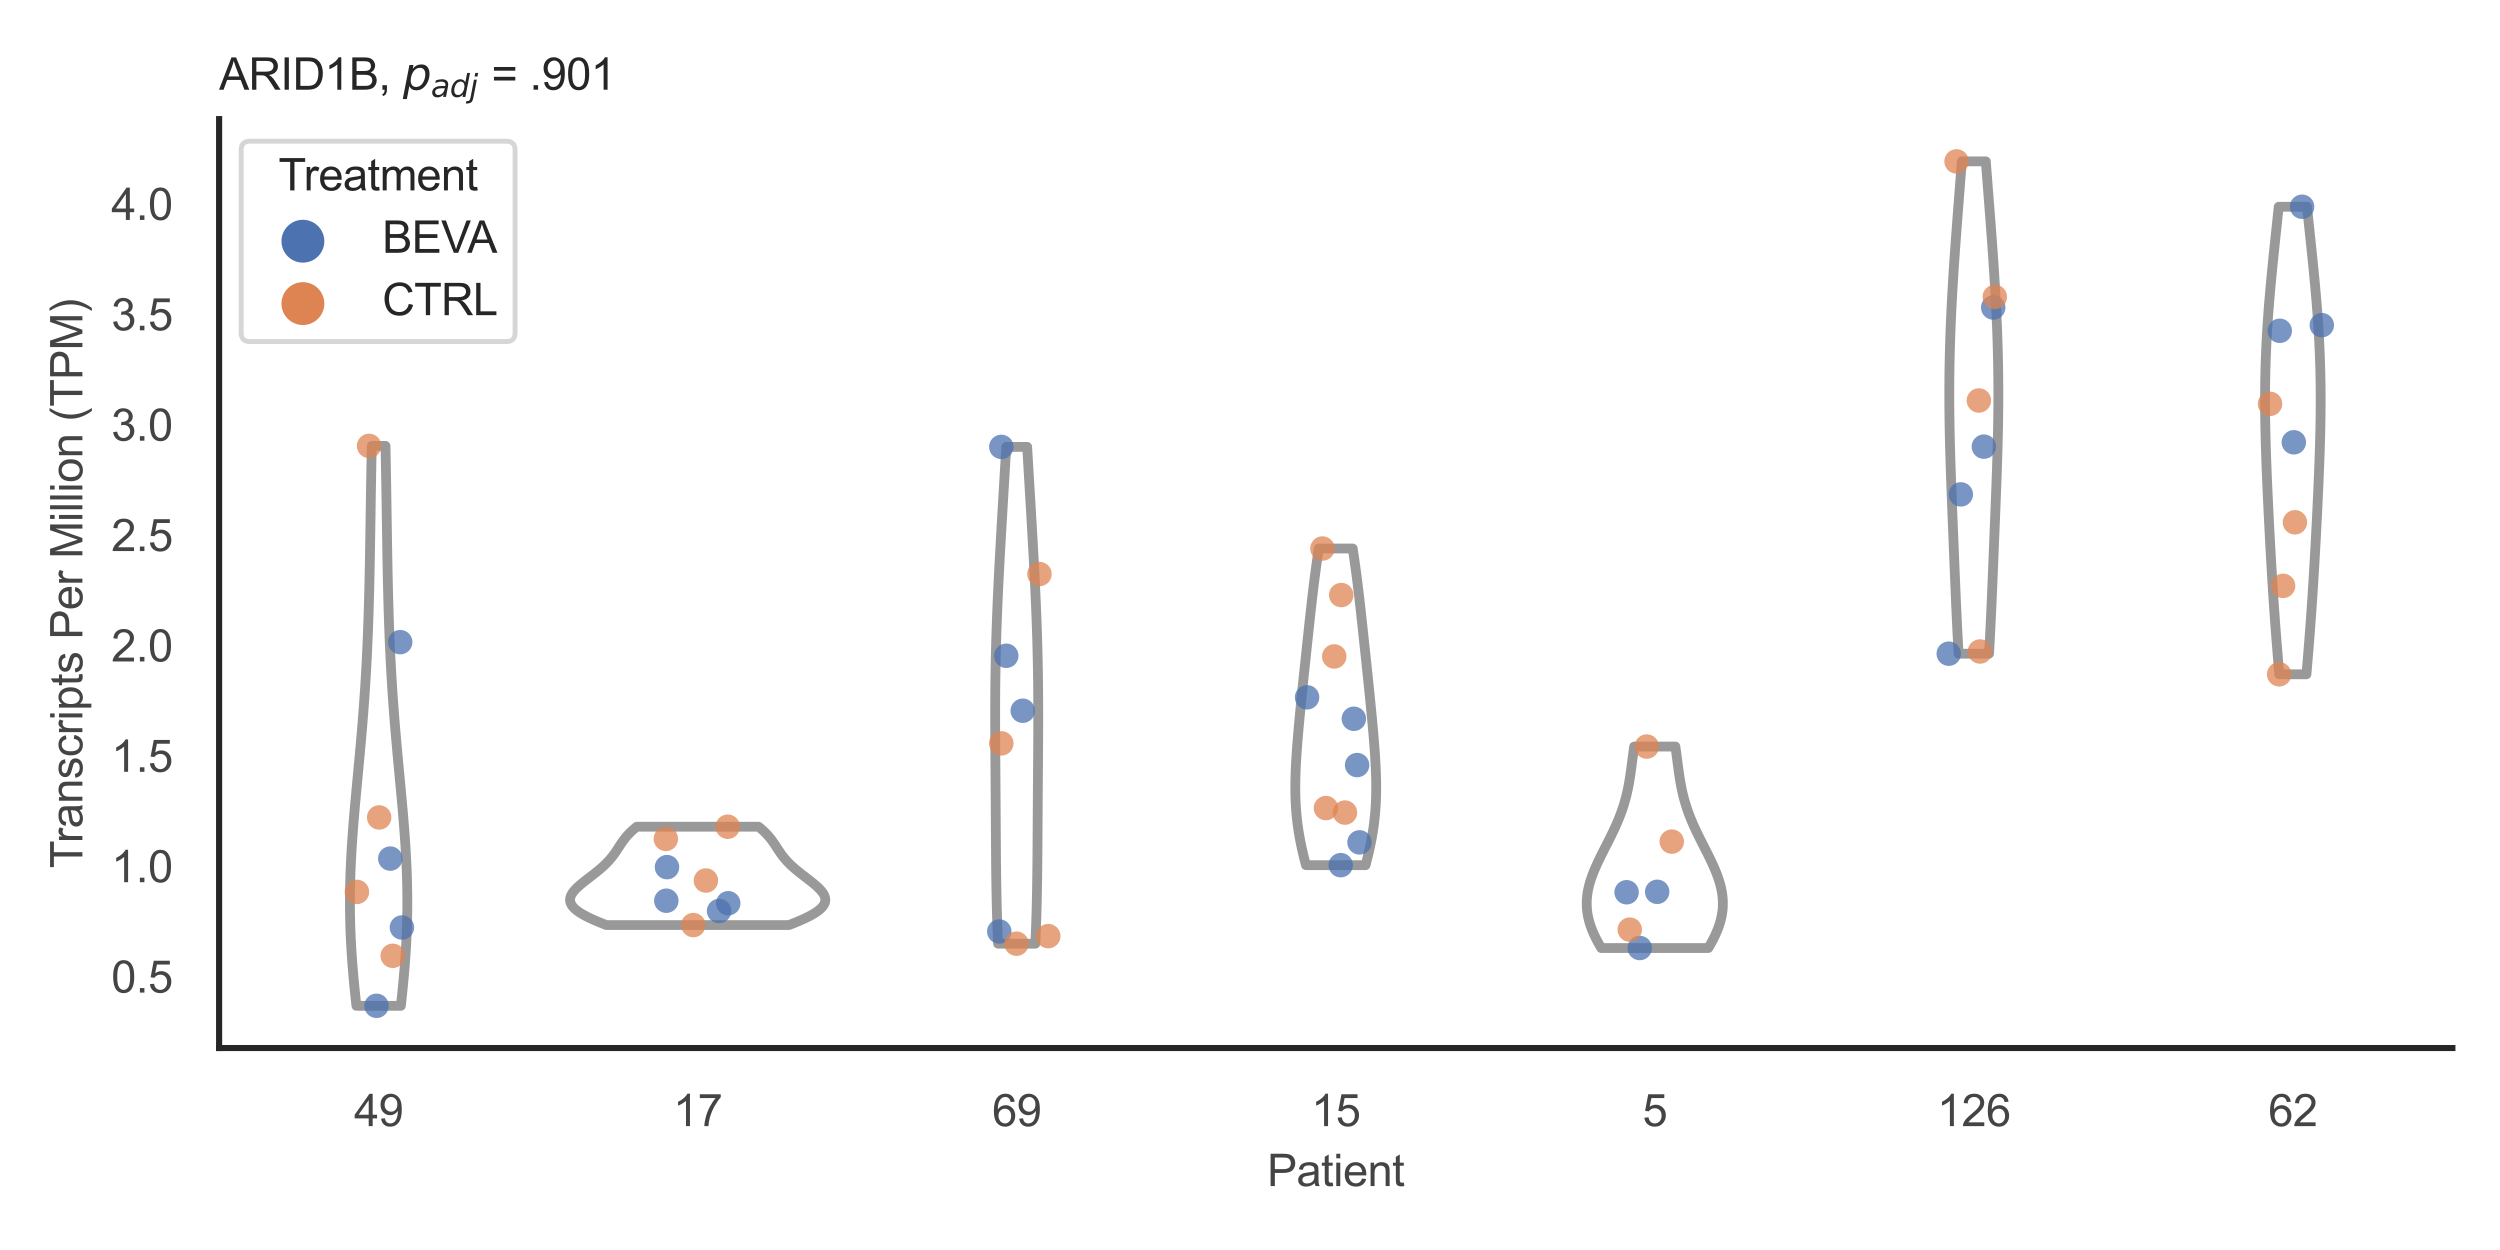 <?xml version="1.0" encoding="utf-8" standalone="no"?>
<!DOCTYPE svg PUBLIC "-//W3C//DTD SVG 1.1//EN"
  "http://www.w3.org/Graphics/SVG/1.1/DTD/svg11.dtd">
<svg xmlns:xlink="http://www.w3.org/1999/xlink" width="510.236pt" height="255.118pt" viewBox="0 0 510.236 255.118" xmlns="http://www.w3.org/2000/svg" version="1.1">
 <defs>
  <style type="text/css">*{stroke-linejoin: round; stroke-linecap: butt}</style>
 </defs>
 <g id="figure_1">
  <g id="patch_1">
   <path d="M 0 255.118 
L 510.236 255.118 
L 510.236 0 
L 0 0 
z
" style="fill: #ffffff"/>
  </g>
  <g id="axes_1">
   <g id="patch_2">
    <path d="M 44.72 213.898 
L 500.516 213.898 
L 500.516 24.32 
L 44.72 24.32 
z
" style="fill: #ffffff"/>
   </g>
   <g id="matplotlib.axis_1">
    <g id="xtick_1">
     <g id="text_1">
      <!-- 49 -->
      <g style="fill: #444444" transform="translate(72.272 229.84)scale(0.09 -0.09)">
       <defs>
        <path id="ArialMT-34" d="M 2069 0 
L 2069 1097 
L 81 1097 
L 81 1613 
L 2172 4581 
L 2631 4581 
L 2631 1613 
L 3250 1613 
L 3250 1097 
L 2631 1097 
L 2631 0 
L 2069 0 
z
M 2069 1613 
L 2069 3678 
L 634 1613 
L 2069 1613 
z
" transform="scale(0.016)"/>
        <path id="ArialMT-39" d="M 350 1059 
L 891 1109 
Q 959 728 1153 556 
Q 1347 384 1650 384 
Q 1909 384 2104 503 
Q 2300 622 2425 820 
Q 2550 1019 2634 1356 
Q 2719 1694 2719 2044 
Q 2719 2081 2716 2156 
Q 2547 1888 2255 1720 
Q 1963 1553 1622 1553 
Q 1053 1553 659 1965 
Q 266 2378 266 3053 
Q 266 3750 677 4175 
Q 1088 4600 1706 4600 
Q 2153 4600 2523 4359 
Q 2894 4119 3086 3673 
Q 3278 3228 3278 2384 
Q 3278 1506 3087 986 
Q 2897 466 2520 194 
Q 2144 -78 1638 -78 
Q 1100 -78 759 220 
Q 419 519 350 1059 
z
M 2653 3081 
Q 2653 3566 2395 3850 
Q 2138 4134 1775 4134 
Q 1400 4134 1122 3828 
Q 844 3522 844 3034 
Q 844 2597 1108 2323 
Q 1372 2050 1759 2050 
Q 2150 2050 2401 2323 
Q 2653 2597 2653 3081 
z
" transform="scale(0.016)"/>
       </defs>
       <use xlink:href="#ArialMT-34"/>
       <use xlink:href="#ArialMT-39" x="55.615"/>
      </g>
     </g>
    </g>
    <g id="xtick_2">
     <g id="text_2">
      <!-- 17 -->
      <g style="fill: #444444" transform="translate(137.386 229.84)scale(0.09 -0.09)">
       <defs>
        <path id="ArialMT-31" d="M 2384 0 
L 1822 0 
L 1822 3584 
Q 1619 3391 1289 3197 
Q 959 3003 697 2906 
L 697 3450 
Q 1169 3672 1522 3987 
Q 1875 4303 2022 4600 
L 2384 4600 
L 2384 0 
z
" transform="scale(0.016)"/>
        <path id="ArialMT-37" d="M 303 3981 
L 303 4522 
L 3269 4522 
L 3269 4084 
Q 2831 3619 2401 2847 
Q 1972 2075 1738 1259 
Q 1569 684 1522 0 
L 944 0 
Q 953 541 1156 1306 
Q 1359 2072 1739 2783 
Q 2119 3494 2547 3981 
L 303 3981 
z
" transform="scale(0.016)"/>
       </defs>
       <use xlink:href="#ArialMT-31"/>
       <use xlink:href="#ArialMT-37" x="55.615"/>
      </g>
     </g>
    </g>
    <g id="xtick_3">
     <g id="text_3">
      <!-- 69 -->
      <g style="fill: #444444" transform="translate(202.5 229.84)scale(0.09 -0.09)">
       <defs>
        <path id="ArialMT-36" d="M 3184 3459 
L 2625 3416 
Q 2550 3747 2413 3897 
Q 2184 4138 1850 4138 
Q 1581 4138 1378 3988 
Q 1113 3794 959 3422 
Q 806 3050 800 2363 
Q 1003 2672 1297 2822 
Q 1591 2972 1913 2972 
Q 2475 2972 2870 2558 
Q 3266 2144 3266 1488 
Q 3266 1056 3080 686 
Q 2894 316 2569 119 
Q 2244 -78 1831 -78 
Q 1128 -78 684 439 
Q 241 956 241 2144 
Q 241 3472 731 4075 
Q 1159 4600 1884 4600 
Q 2425 4600 2770 4297 
Q 3116 3994 3184 3459 
z
M 888 1484 
Q 888 1194 1011 928 
Q 1134 663 1356 523 
Q 1578 384 1822 384 
Q 2178 384 2434 671 
Q 2691 959 2691 1453 
Q 2691 1928 2437 2201 
Q 2184 2475 1800 2475 
Q 1419 2475 1153 2201 
Q 888 1928 888 1484 
z
" transform="scale(0.016)"/>
       </defs>
       <use xlink:href="#ArialMT-36"/>
       <use xlink:href="#ArialMT-39" x="55.615"/>
      </g>
     </g>
    </g>
    <g id="xtick_4">
     <g id="text_4">
      <!-- 15 -->
      <g style="fill: #444444" transform="translate(267.613 229.84)scale(0.09 -0.09)">
       <defs>
        <path id="ArialMT-35" d="M 266 1200 
L 856 1250 
Q 922 819 1161 601 
Q 1400 384 1738 384 
Q 2144 384 2425 690 
Q 2706 997 2706 1503 
Q 2706 1984 2436 2262 
Q 2166 2541 1728 2541 
Q 1456 2541 1237 2417 
Q 1019 2294 894 2097 
L 366 2166 
L 809 4519 
L 3088 4519 
L 3088 3981 
L 1259 3981 
L 1013 2750 
Q 1425 3038 1878 3038 
Q 2478 3038 2890 2622 
Q 3303 2206 3303 1553 
Q 3303 931 2941 478 
Q 2500 -78 1738 -78 
Q 1113 -78 717 272 
Q 322 622 266 1200 
z
" transform="scale(0.016)"/>
       </defs>
       <use xlink:href="#ArialMT-31"/>
       <use xlink:href="#ArialMT-35" x="55.615"/>
      </g>
     </g>
    </g>
    <g id="xtick_5">
     <g id="text_5">
      <!-- 5 -->
      <g style="fill: #444444" transform="translate(335.229 229.84)scale(0.09 -0.09)">
       <use xlink:href="#ArialMT-35"/>
      </g>
     </g>
    </g>
    <g id="xtick_6">
     <g id="text_6">
      <!-- 126 -->
      <g style="fill: #444444" transform="translate(395.338 229.84)scale(0.09 -0.09)">
       <defs>
        <path id="ArialMT-32" d="M 3222 541 
L 3222 0 
L 194 0 
Q 188 203 259 391 
Q 375 700 629 1000 
Q 884 1300 1366 1694 
Q 2113 2306 2375 2664 
Q 2638 3022 2638 3341 
Q 2638 3675 2398 3904 
Q 2159 4134 1775 4134 
Q 1369 4134 1125 3890 
Q 881 3647 878 3216 
L 300 3275 
Q 359 3922 746 4261 
Q 1134 4600 1788 4600 
Q 2447 4600 2831 4234 
Q 3216 3869 3216 3328 
Q 3216 3053 3103 2787 
Q 2991 2522 2730 2228 
Q 2469 1934 1863 1422 
Q 1356 997 1212 845 
Q 1069 694 975 541 
L 3222 541 
z
" transform="scale(0.016)"/>
       </defs>
       <use xlink:href="#ArialMT-31"/>
       <use xlink:href="#ArialMT-32" x="55.615"/>
       <use xlink:href="#ArialMT-36" x="111.23"/>
      </g>
     </g>
    </g>
    <g id="xtick_7">
     <g id="text_7">
      <!-- 62 -->
      <g style="fill: #444444" transform="translate(462.955 229.84)scale(0.09 -0.09)">
       <use xlink:href="#ArialMT-36"/>
       <use xlink:href="#ArialMT-32" x="55.615"/>
      </g>
     </g>
    </g>
    <g id="text_8">
     <!-- Patient -->
     <g style="fill: #444444" transform="translate(258.609 242.071)scale(0.09 -0.09)">
      <defs>
       <path id="ArialMT-50" d="M 494 0 
L 494 4581 
L 2222 4581 
Q 2678 4581 2919 4538 
Q 3256 4481 3484 4323 
Q 3713 4166 3852 3881 
Q 3991 3597 3991 3256 
Q 3991 2672 3619 2267 
Q 3247 1863 2275 1863 
L 1100 1863 
L 1100 0 
L 494 0 
z
M 1100 2403 
L 2284 2403 
Q 2872 2403 3119 2622 
Q 3366 2841 3366 3238 
Q 3366 3525 3220 3729 
Q 3075 3934 2838 4000 
Q 2684 4041 2272 4041 
L 1100 4041 
L 1100 2403 
z
" transform="scale(0.016)"/>
       <path id="ArialMT-61" d="M 2588 409 
Q 2275 144 1986 34 
Q 1697 -75 1366 -75 
Q 819 -75 525 192 
Q 231 459 231 875 
Q 231 1119 342 1320 
Q 453 1522 633 1644 
Q 813 1766 1038 1828 
Q 1203 1872 1538 1913 
Q 2219 1994 2541 2106 
Q 2544 2222 2544 2253 
Q 2544 2597 2384 2738 
Q 2169 2928 1744 2928 
Q 1347 2928 1158 2789 
Q 969 2650 878 2297 
L 328 2372 
Q 403 2725 575 2942 
Q 747 3159 1072 3276 
Q 1397 3394 1825 3394 
Q 2250 3394 2515 3294 
Q 2781 3194 2906 3042 
Q 3031 2891 3081 2659 
Q 3109 2516 3109 2141 
L 3109 1391 
Q 3109 606 3145 398 
Q 3181 191 3288 0 
L 2700 0 
Q 2613 175 2588 409 
z
M 2541 1666 
Q 2234 1541 1622 1453 
Q 1275 1403 1131 1340 
Q 988 1278 909 1158 
Q 831 1038 831 891 
Q 831 666 1001 516 
Q 1172 366 1500 366 
Q 1825 366 2078 508 
Q 2331 650 2450 897 
Q 2541 1088 2541 1459 
L 2541 1666 
z
" transform="scale(0.016)"/>
       <path id="ArialMT-74" d="M 1650 503 
L 1731 6 
Q 1494 -44 1306 -44 
Q 1000 -44 831 53 
Q 663 150 594 308 
Q 525 466 525 972 
L 525 2881 
L 113 2881 
L 113 3319 
L 525 3319 
L 525 4141 
L 1084 4478 
L 1084 3319 
L 1650 3319 
L 1650 2881 
L 1084 2881 
L 1084 941 
Q 1084 700 1114 631 
Q 1144 563 1211 522 
Q 1278 481 1403 481 
Q 1497 481 1650 503 
z
" transform="scale(0.016)"/>
       <path id="ArialMT-69" d="M 425 3934 
L 425 4581 
L 988 4581 
L 988 3934 
L 425 3934 
z
M 425 0 
L 425 3319 
L 988 3319 
L 988 0 
L 425 0 
z
" transform="scale(0.016)"/>
       <path id="ArialMT-65" d="M 2694 1069 
L 3275 997 
Q 3138 488 2766 206 
Q 2394 -75 1816 -75 
Q 1088 -75 661 373 
Q 234 822 234 1631 
Q 234 2469 665 2931 
Q 1097 3394 1784 3394 
Q 2450 3394 2872 2941 
Q 3294 2488 3294 1666 
Q 3294 1616 3291 1516 
L 816 1516 
Q 847 969 1125 678 
Q 1403 388 1819 388 
Q 2128 388 2347 550 
Q 2566 713 2694 1069 
z
M 847 1978 
L 2700 1978 
Q 2663 2397 2488 2606 
Q 2219 2931 1791 2931 
Q 1403 2931 1139 2672 
Q 875 2413 847 1978 
z
" transform="scale(0.016)"/>
       <path id="ArialMT-6e" d="M 422 0 
L 422 3319 
L 928 3319 
L 928 2847 
Q 1294 3394 1984 3394 
Q 2284 3394 2536 3286 
Q 2788 3178 2913 3003 
Q 3038 2828 3088 2588 
Q 3119 2431 3119 2041 
L 3119 0 
L 2556 0 
L 2556 2019 
Q 2556 2363 2490 2533 
Q 2425 2703 2258 2804 
Q 2091 2906 1866 2906 
Q 1506 2906 1245 2678 
Q 984 2450 984 1813 
L 984 0 
L 422 0 
z
" transform="scale(0.016)"/>
      </defs>
      <use xlink:href="#ArialMT-50"/>
      <use xlink:href="#ArialMT-61" x="66.699"/>
      <use xlink:href="#ArialMT-74" x="122.314"/>
      <use xlink:href="#ArialMT-69" x="150.098"/>
      <use xlink:href="#ArialMT-65" x="172.314"/>
      <use xlink:href="#ArialMT-6e" x="227.93"/>
      <use xlink:href="#ArialMT-74" x="283.545"/>
     </g>
    </g>
   </g>
   <g id="matplotlib.axis_2">
    <g id="ytick_1">
     <g id="text_9">
      <!-- 0.5 -->
      <g style="fill: #444444" transform="translate(22.71 202.583)scale(0.09 -0.09)">
       <defs>
        <path id="ArialMT-30" d="M 266 2259 
Q 266 3072 433 3567 
Q 600 4063 929 4331 
Q 1259 4600 1759 4600 
Q 2128 4600 2406 4451 
Q 2684 4303 2865 4023 
Q 3047 3744 3150 3342 
Q 3253 2941 3253 2259 
Q 3253 1453 3087 958 
Q 2922 463 2592 192 
Q 2263 -78 1759 -78 
Q 1097 -78 719 397 
Q 266 969 266 2259 
z
M 844 2259 
Q 844 1131 1108 757 
Q 1372 384 1759 384 
Q 2147 384 2411 759 
Q 2675 1134 2675 2259 
Q 2675 3391 2411 3762 
Q 2147 4134 1753 4134 
Q 1366 4134 1134 3806 
Q 844 3388 844 2259 
z
" transform="scale(0.016)"/>
        <path id="ArialMT-2e" d="M 581 0 
L 581 641 
L 1222 641 
L 1222 0 
L 581 0 
z
" transform="scale(0.016)"/>
       </defs>
       <use xlink:href="#ArialMT-30"/>
       <use xlink:href="#ArialMT-2e" x="55.615"/>
       <use xlink:href="#ArialMT-35" x="83.398"/>
      </g>
     </g>
    </g>
    <g id="ytick_2">
     <g id="text_10">
      <!-- 1.0 -->
      <g style="fill: #444444" transform="translate(22.71 180.055)scale(0.09 -0.09)">
       <use xlink:href="#ArialMT-31"/>
       <use xlink:href="#ArialMT-2e" x="55.615"/>
       <use xlink:href="#ArialMT-30" x="83.398"/>
      </g>
     </g>
    </g>
    <g id="ytick_3">
     <g id="text_11">
      <!-- 1.5 -->
      <g style="fill: #444444" transform="translate(22.71 157.526)scale(0.09 -0.09)">
       <use xlink:href="#ArialMT-31"/>
       <use xlink:href="#ArialMT-2e" x="55.615"/>
       <use xlink:href="#ArialMT-35" x="83.398"/>
      </g>
     </g>
    </g>
    <g id="ytick_4">
     <g id="text_12">
      <!-- 2.0 -->
      <g style="fill: #444444" transform="translate(22.71 134.998)scale(0.09 -0.09)">
       <use xlink:href="#ArialMT-32"/>
       <use xlink:href="#ArialMT-2e" x="55.615"/>
       <use xlink:href="#ArialMT-30" x="83.398"/>
      </g>
     </g>
    </g>
    <g id="ytick_5">
     <g id="text_13">
      <!-- 2.5 -->
      <g style="fill: #444444" transform="translate(22.71 112.469)scale(0.09 -0.09)">
       <use xlink:href="#ArialMT-32"/>
       <use xlink:href="#ArialMT-2e" x="55.615"/>
       <use xlink:href="#ArialMT-35" x="83.398"/>
      </g>
     </g>
    </g>
    <g id="ytick_6">
     <g id="text_14">
      <!-- 3.0 -->
      <g style="fill: #444444" transform="translate(22.71 89.94)scale(0.09 -0.09)">
       <defs>
        <path id="ArialMT-33" d="M 269 1209 
L 831 1284 
Q 928 806 1161 595 
Q 1394 384 1728 384 
Q 2125 384 2398 659 
Q 2672 934 2672 1341 
Q 2672 1728 2419 1979 
Q 2166 2231 1775 2231 
Q 1616 2231 1378 2169 
L 1441 2663 
Q 1497 2656 1531 2656 
Q 1891 2656 2178 2843 
Q 2466 3031 2466 3422 
Q 2466 3731 2256 3934 
Q 2047 4138 1716 4138 
Q 1388 4138 1169 3931 
Q 950 3725 888 3313 
L 325 3413 
Q 428 3978 793 4289 
Q 1159 4600 1703 4600 
Q 2078 4600 2393 4439 
Q 2709 4278 2876 4000 
Q 3044 3722 3044 3409 
Q 3044 3113 2884 2869 
Q 2725 2625 2413 2481 
Q 2819 2388 3044 2092 
Q 3269 1797 3269 1353 
Q 3269 753 2831 336 
Q 2394 -81 1725 -81 
Q 1122 -81 723 278 
Q 325 638 269 1209 
z
" transform="scale(0.016)"/>
       </defs>
       <use xlink:href="#ArialMT-33"/>
       <use xlink:href="#ArialMT-2e" x="55.615"/>
       <use xlink:href="#ArialMT-30" x="83.398"/>
      </g>
     </g>
    </g>
    <g id="ytick_7">
     <g id="text_15">
      <!-- 3.5 -->
      <g style="fill: #444444" transform="translate(22.71 67.412)scale(0.09 -0.09)">
       <use xlink:href="#ArialMT-33"/>
       <use xlink:href="#ArialMT-2e" x="55.615"/>
       <use xlink:href="#ArialMT-35" x="83.398"/>
      </g>
     </g>
    </g>
    <g id="ytick_8">
     <g id="text_16">
      <!-- 4.0 -->
      <g style="fill: #444444" transform="translate(22.71 44.883)scale(0.09 -0.09)">
       <use xlink:href="#ArialMT-34"/>
       <use xlink:href="#ArialMT-2e" x="55.615"/>
       <use xlink:href="#ArialMT-30" x="83.398"/>
      </g>
     </g>
    </g>
    <g id="text_17">
     <!-- Transcripts Per Million (TPM) -->
     <g style="fill: #444444" transform="translate(16.816 177.194)rotate(-90)scale(0.09 -0.09)">
      <defs>
       <path id="ArialMT-54" d="M 1659 0 
L 1659 4041 
L 150 4041 
L 150 4581 
L 3781 4581 
L 3781 4041 
L 2266 4041 
L 2266 0 
L 1659 0 
z
" transform="scale(0.016)"/>
       <path id="ArialMT-72" d="M 416 0 
L 416 3319 
L 922 3319 
L 922 2816 
Q 1116 3169 1280 3281 
Q 1444 3394 1641 3394 
Q 1925 3394 2219 3213 
L 2025 2691 
Q 1819 2813 1613 2813 
Q 1428 2813 1281 2702 
Q 1134 2591 1072 2394 
Q 978 2094 978 1738 
L 978 0 
L 416 0 
z
" transform="scale(0.016)"/>
       <path id="ArialMT-73" d="M 197 991 
L 753 1078 
Q 800 744 1014 566 
Q 1228 388 1613 388 
Q 2000 388 2187 545 
Q 2375 703 2375 916 
Q 2375 1106 2209 1216 
Q 2094 1291 1634 1406 
Q 1016 1563 777 1677 
Q 538 1791 414 1992 
Q 291 2194 291 2438 
Q 291 2659 392 2848 
Q 494 3038 669 3163 
Q 800 3259 1026 3326 
Q 1253 3394 1513 3394 
Q 1903 3394 2198 3281 
Q 2494 3169 2634 2976 
Q 2775 2784 2828 2463 
L 2278 2388 
Q 2241 2644 2061 2787 
Q 1881 2931 1553 2931 
Q 1166 2931 1000 2803 
Q 834 2675 834 2503 
Q 834 2394 903 2306 
Q 972 2216 1119 2156 
Q 1203 2125 1616 2013 
Q 2213 1853 2448 1751 
Q 2684 1650 2818 1456 
Q 2953 1263 2953 975 
Q 2953 694 2789 445 
Q 2625 197 2315 61 
Q 2006 -75 1616 -75 
Q 969 -75 630 194 
Q 291 463 197 991 
z
" transform="scale(0.016)"/>
       <path id="ArialMT-63" d="M 2588 1216 
L 3141 1144 
Q 3050 572 2676 248 
Q 2303 -75 1759 -75 
Q 1078 -75 664 370 
Q 250 816 250 1647 
Q 250 2184 428 2587 
Q 606 2991 970 3192 
Q 1334 3394 1763 3394 
Q 2303 3394 2647 3120 
Q 2991 2847 3088 2344 
L 2541 2259 
Q 2463 2594 2264 2762 
Q 2066 2931 1784 2931 
Q 1359 2931 1093 2626 
Q 828 2322 828 1663 
Q 828 994 1084 691 
Q 1341 388 1753 388 
Q 2084 388 2306 591 
Q 2528 794 2588 1216 
z
" transform="scale(0.016)"/>
       <path id="ArialMT-70" d="M 422 -1272 
L 422 3319 
L 934 3319 
L 934 2888 
Q 1116 3141 1344 3267 
Q 1572 3394 1897 3394 
Q 2322 3394 2647 3175 
Q 2972 2956 3137 2557 
Q 3303 2159 3303 1684 
Q 3303 1175 3120 767 
Q 2938 359 2589 142 
Q 2241 -75 1856 -75 
Q 1575 -75 1351 44 
Q 1128 163 984 344 
L 984 -1272 
L 422 -1272 
z
M 931 1641 
Q 931 1000 1190 694 
Q 1450 388 1819 388 
Q 2194 388 2461 705 
Q 2728 1022 2728 1688 
Q 2728 2322 2467 2637 
Q 2206 2953 1844 2953 
Q 1484 2953 1207 2617 
Q 931 2281 931 1641 
z
" transform="scale(0.016)"/>
       <path id="ArialMT-20" transform="scale(0.016)"/>
       <path id="ArialMT-4d" d="M 475 0 
L 475 4581 
L 1388 4581 
L 2472 1338 
Q 2622 884 2691 659 
Q 2769 909 2934 1394 
L 4031 4581 
L 4847 4581 
L 4847 0 
L 4263 0 
L 4263 3834 
L 2931 0 
L 2384 0 
L 1059 3900 
L 1059 0 
L 475 0 
z
" transform="scale(0.016)"/>
       <path id="ArialMT-6c" d="M 409 0 
L 409 4581 
L 972 4581 
L 972 0 
L 409 0 
z
" transform="scale(0.016)"/>
       <path id="ArialMT-6f" d="M 213 1659 
Q 213 2581 725 3025 
Q 1153 3394 1769 3394 
Q 2453 3394 2887 2945 
Q 3322 2497 3322 1706 
Q 3322 1066 3130 698 
Q 2938 331 2570 128 
Q 2203 -75 1769 -75 
Q 1072 -75 642 372 
Q 213 819 213 1659 
z
M 791 1659 
Q 791 1022 1069 705 
Q 1347 388 1769 388 
Q 2188 388 2466 706 
Q 2744 1025 2744 1678 
Q 2744 2294 2464 2611 
Q 2184 2928 1769 2928 
Q 1347 2928 1069 2612 
Q 791 2297 791 1659 
z
" transform="scale(0.016)"/>
       <path id="ArialMT-28" d="M 1497 -1347 
Q 1031 -759 709 28 
Q 388 816 388 1659 
Q 388 2403 628 3084 
Q 909 3875 1497 4659 
L 1900 4659 
Q 1522 4009 1400 3731 
Q 1209 3300 1100 2831 
Q 966 2247 966 1656 
Q 966 153 1900 -1347 
L 1497 -1347 
z
" transform="scale(0.016)"/>
       <path id="ArialMT-29" d="M 791 -1347 
L 388 -1347 
Q 1322 153 1322 1656 
Q 1322 2244 1188 2822 
Q 1081 3291 891 3722 
Q 769 4003 388 4659 
L 791 4659 
Q 1378 3875 1659 3084 
Q 1900 2403 1900 1659 
Q 1900 816 1576 28 
Q 1253 -759 791 -1347 
z
" transform="scale(0.016)"/>
      </defs>
      <use xlink:href="#ArialMT-54"/>
      <use xlink:href="#ArialMT-72" x="57.334"/>
      <use xlink:href="#ArialMT-61" x="90.635"/>
      <use xlink:href="#ArialMT-6e" x="146.25"/>
      <use xlink:href="#ArialMT-73" x="201.865"/>
      <use xlink:href="#ArialMT-63" x="251.865"/>
      <use xlink:href="#ArialMT-72" x="301.865"/>
      <use xlink:href="#ArialMT-69" x="335.166"/>
      <use xlink:href="#ArialMT-70" x="357.383"/>
      <use xlink:href="#ArialMT-74" x="412.998"/>
      <use xlink:href="#ArialMT-73" x="440.781"/>
      <use xlink:href="#ArialMT-20" x="490.781"/>
      <use xlink:href="#ArialMT-50" x="518.564"/>
      <use xlink:href="#ArialMT-65" x="585.264"/>
      <use xlink:href="#ArialMT-72" x="640.879"/>
      <use xlink:href="#ArialMT-20" x="674.18"/>
      <use xlink:href="#ArialMT-4d" x="701.963"/>
      <use xlink:href="#ArialMT-69" x="785.264"/>
      <use xlink:href="#ArialMT-6c" x="807.48"/>
      <use xlink:href="#ArialMT-6c" x="829.697"/>
      <use xlink:href="#ArialMT-69" x="851.914"/>
      <use xlink:href="#ArialMT-6f" x="874.131"/>
      <use xlink:href="#ArialMT-6e" x="929.746"/>
      <use xlink:href="#ArialMT-20" x="985.361"/>
      <use xlink:href="#ArialMT-28" x="1013.145"/>
      <use xlink:href="#ArialMT-54" x="1046.445"/>
      <use xlink:href="#ArialMT-50" x="1107.529"/>
      <use xlink:href="#ArialMT-4d" x="1174.229"/>
      <use xlink:href="#ArialMT-29" x="1257.529"/>
     </g>
    </g>
   </g>
   <g id="PolyCollection_1">
    <defs>
     <path id="m7d7c614783" d="M 81.811 -49.837 
L 72.742 -49.837 
L 72.615 -50.991 
L 72.492 -52.146 
L 72.374 -53.3 
L 72.261 -54.454 
L 72.154 -55.609 
L 72.052 -56.763 
L 71.957 -57.917 
L 71.869 -59.071 
L 71.788 -60.226 
L 71.714 -61.38 
L 71.649 -62.534 
L 71.591 -63.689 
L 71.541 -64.843 
L 71.5 -65.997 
L 71.467 -67.151 
L 71.443 -68.306 
L 71.427 -69.46 
L 71.42 -70.614 
L 71.422 -71.769 
L 71.432 -72.923 
L 71.45 -74.077 
L 71.476 -75.231 
L 71.51 -76.386 
L 71.552 -77.54 
L 71.601 -78.694 
L 71.657 -79.849 
L 71.72 -81.003 
L 71.789 -82.157 
L 71.864 -83.311 
L 71.945 -84.466 
L 72.03 -85.62 
L 72.12 -86.774 
L 72.214 -87.929 
L 72.311 -89.083 
L 72.411 -90.237 
L 72.514 -91.391 
L 72.619 -92.546 
L 72.726 -93.7 
L 72.834 -94.854 
L 72.942 -96.009 
L 73.051 -97.163 
L 73.16 -98.317 
L 73.268 -99.471 
L 73.375 -100.626 
L 73.481 -101.78 
L 73.586 -102.934 
L 73.688 -104.089 
L 73.789 -105.243 
L 73.887 -106.397 
L 73.983 -107.551 
L 74.075 -108.706 
L 74.165 -109.86 
L 74.252 -111.014 
L 74.336 -112.169 
L 74.417 -113.323 
L 74.494 -114.477 
L 74.568 -115.631 
L 74.638 -116.786 
L 74.706 -117.94 
L 74.77 -119.094 
L 74.831 -120.249 
L 74.889 -121.403 
L 74.943 -122.557 
L 74.995 -123.711 
L 75.044 -124.866 
L 75.09 -126.02 
L 75.133 -127.174 
L 75.174 -128.329 
L 75.212 -129.483 
L 75.248 -130.637 
L 75.282 -131.791 
L 75.314 -132.946 
L 75.343 -134.1 
L 75.371 -135.254 
L 75.398 -136.409 
L 75.423 -137.563 
L 75.446 -138.717 
L 75.468 -139.871 
L 75.49 -141.026 
L 75.51 -142.18 
L 75.529 -143.334 
L 75.548 -144.489 
L 75.566 -145.643 
L 75.584 -146.797 
L 75.601 -147.951 
L 75.619 -149.106 
L 75.636 -150.26 
L 75.653 -151.414 
L 75.671 -152.569 
L 75.689 -153.723 
L 75.707 -154.877 
L 75.726 -156.031 
L 75.745 -157.186 
L 75.765 -158.34 
L 75.786 -159.494 
L 75.807 -160.649 
L 75.83 -161.803 
L 75.853 -162.957 
L 75.877 -164.111 
L 78.676 -164.111 
L 78.676 -164.111 
L 78.701 -162.957 
L 78.724 -161.803 
L 78.746 -160.649 
L 78.768 -159.494 
L 78.789 -158.34 
L 78.809 -157.186 
L 78.828 -156.031 
L 78.847 -154.877 
L 78.865 -153.723 
L 78.883 -152.569 
L 78.9 -151.414 
L 78.918 -150.26 
L 78.935 -149.106 
L 78.952 -147.951 
L 78.97 -146.797 
L 78.988 -145.643 
L 79.006 -144.489 
L 79.025 -143.334 
L 79.044 -142.18 
L 79.064 -141.026 
L 79.085 -139.871 
L 79.108 -138.717 
L 79.131 -137.563 
L 79.156 -136.409 
L 79.182 -135.254 
L 79.21 -134.1 
L 79.24 -132.946 
L 79.272 -131.791 
L 79.306 -130.637 
L 79.342 -129.483 
L 79.38 -128.329 
L 79.421 -127.174 
L 79.464 -126.02 
L 79.51 -124.866 
L 79.559 -123.711 
L 79.61 -122.557 
L 79.665 -121.403 
L 79.723 -120.249 
L 79.784 -119.094 
L 79.848 -117.94 
L 79.915 -116.786 
L 79.986 -115.631 
L 80.06 -114.477 
L 80.137 -113.323 
L 80.218 -112.169 
L 80.302 -111.014 
L 80.388 -109.86 
L 80.478 -108.706 
L 80.571 -107.551 
L 80.667 -106.397 
L 80.765 -105.243 
L 80.865 -104.089 
L 80.968 -102.934 
L 81.072 -101.78 
L 81.178 -100.626 
L 81.286 -99.471 
L 81.394 -98.317 
L 81.502 -97.163 
L 81.611 -96.009 
L 81.72 -94.854 
L 81.828 -93.7 
L 81.934 -92.546 
L 82.039 -91.391 
L 82.142 -90.237 
L 82.243 -89.083 
L 82.34 -87.929 
L 82.434 -86.774 
L 82.524 -85.62 
L 82.609 -84.466 
L 82.689 -83.311 
L 82.764 -82.157 
L 82.833 -81.003 
L 82.896 -79.849 
L 82.952 -78.694 
L 83.002 -77.54 
L 83.043 -76.386 
L 83.078 -75.231 
L 83.104 -74.077 
L 83.122 -72.923 
L 83.132 -71.769 
L 83.134 -70.614 
L 83.127 -69.46 
L 83.111 -68.306 
L 83.087 -67.151 
L 83.054 -65.997 
L 83.013 -64.843 
L 82.963 -63.689 
L 82.905 -62.534 
L 82.839 -61.38 
L 82.766 -60.226 
L 82.685 -59.071 
L 82.597 -57.917 
L 82.502 -56.763 
L 82.4 -55.609 
L 82.293 -54.454 
L 82.18 -53.3 
L 82.061 -52.146 
L 81.938 -50.991 
L 81.811 -49.837 
z
" style="stroke: #999999; stroke-width: 2"/>
    </defs>
    <g clip-path="url(#p6be3f4994a)">
     <use xlink:href="#m7d7c614783" x="0" y="255.118" style="fill: #ffffff; stroke: #999999; stroke-width: 2"/>
    </g>
   </g>
   <g id="PolyCollection_2">
    <defs>
     <path id="m724f9c178c" d="M 161.02 -66.317 
L 123.761 -66.317 
L 123.243 -66.519 
L 122.734 -66.722 
L 122.238 -66.925 
L 121.755 -67.128 
L 121.286 -67.33 
L 120.834 -67.533 
L 120.398 -67.736 
L 119.98 -67.939 
L 119.582 -68.141 
L 119.204 -68.344 
L 118.847 -68.547 
L 118.512 -68.75 
L 118.2 -68.952 
L 117.911 -69.155 
L 117.645 -69.358 
L 117.404 -69.561 
L 117.188 -69.763 
L 116.996 -69.966 
L 116.83 -70.169 
L 116.688 -70.372 
L 116.571 -70.574 
L 116.478 -70.777 
L 116.41 -70.98 
L 116.366 -71.183 
L 116.345 -71.385 
L 116.347 -71.588 
L 116.372 -71.791 
L 116.417 -71.994 
L 116.484 -72.196 
L 116.57 -72.399 
L 116.676 -72.602 
L 116.799 -72.805 
L 116.939 -73.007 
L 117.095 -73.21 
L 117.266 -73.413 
L 117.451 -73.616 
L 117.649 -73.818 
L 117.857 -74.021 
L 118.077 -74.224 
L 118.305 -74.427 
L 118.542 -74.629 
L 118.786 -74.832 
L 119.035 -75.035 
L 119.29 -75.238 
L 119.548 -75.44 
L 119.809 -75.643 
L 120.072 -75.846 
L 120.335 -76.049 
L 120.599 -76.252 
L 120.862 -76.454 
L 121.123 -76.657 
L 121.382 -76.86 
L 121.637 -77.063 
L 121.889 -77.265 
L 122.137 -77.468 
L 122.379 -77.671 
L 122.617 -77.874 
L 122.848 -78.076 
L 123.074 -78.279 
L 123.293 -78.482 
L 123.506 -78.685 
L 123.712 -78.887 
L 123.911 -79.09 
L 124.104 -79.293 
L 124.29 -79.496 
L 124.469 -79.698 
L 124.642 -79.901 
L 124.809 -80.104 
L 124.97 -80.307 
L 125.126 -80.509 
L 125.277 -80.712 
L 125.423 -80.915 
L 125.565 -81.118 
L 125.704 -81.32 
L 125.84 -81.523 
L 125.974 -81.726 
L 126.107 -81.929 
L 126.238 -82.131 
L 126.37 -82.334 
L 126.502 -82.537 
L 126.636 -82.74 
L 126.771 -82.942 
L 126.91 -83.145 
L 127.052 -83.348 
L 127.198 -83.551 
L 127.349 -83.753 
L 127.506 -83.956 
L 127.669 -84.159 
L 127.838 -84.362 
L 128.014 -84.564 
L 128.197 -84.767 
L 128.389 -84.97 
L 128.588 -85.173 
L 128.796 -85.376 
L 129.012 -85.578 
L 129.237 -85.781 
L 129.47 -85.984 
L 129.712 -86.187 
L 129.962 -86.389 
L 154.819 -86.389 
L 154.819 -86.389 
L 155.069 -86.187 
L 155.311 -85.984 
L 155.544 -85.781 
L 155.769 -85.578 
L 155.985 -85.376 
L 156.193 -85.173 
L 156.392 -84.97 
L 156.584 -84.767 
L 156.767 -84.564 
L 156.944 -84.362 
L 157.113 -84.159 
L 157.275 -83.956 
L 157.432 -83.753 
L 157.583 -83.551 
L 157.729 -83.348 
L 157.871 -83.145 
L 158.01 -82.942 
L 158.145 -82.74 
L 158.279 -82.537 
L 158.411 -82.334 
L 158.543 -82.131 
L 158.675 -81.929 
L 158.807 -81.726 
L 158.941 -81.523 
L 159.077 -81.32 
L 159.216 -81.118 
L 159.358 -80.915 
L 159.504 -80.712 
L 159.655 -80.509 
L 159.811 -80.307 
L 159.972 -80.104 
L 160.139 -79.901 
L 160.312 -79.698 
L 160.491 -79.496 
L 160.677 -79.293 
L 160.87 -79.09 
L 161.069 -78.887 
L 161.275 -78.685 
L 161.488 -78.482 
L 161.707 -78.279 
L 161.933 -78.076 
L 162.164 -77.874 
L 162.402 -77.671 
L 162.644 -77.468 
L 162.892 -77.265 
L 163.144 -77.063 
L 163.399 -76.86 
L 163.658 -76.657 
L 163.919 -76.454 
L 164.182 -76.252 
L 164.446 -76.049 
L 164.71 -75.846 
L 164.972 -75.643 
L 165.233 -75.44 
L 165.492 -75.238 
L 165.746 -75.035 
L 165.996 -74.832 
L 166.239 -74.629 
L 166.476 -74.427 
L 166.704 -74.224 
L 166.924 -74.021 
L 167.133 -73.818 
L 167.33 -73.616 
L 167.515 -73.413 
L 167.686 -73.21 
L 167.842 -73.007 
L 167.982 -72.805 
L 168.106 -72.602 
L 168.211 -72.399 
L 168.297 -72.196 
L 168.364 -71.994 
L 168.41 -71.791 
L 168.434 -71.588 
L 168.436 -71.385 
L 168.415 -71.183 
L 168.371 -70.98 
L 168.303 -70.777 
L 168.211 -70.574 
L 168.093 -70.372 
L 167.952 -70.169 
L 167.785 -69.966 
L 167.593 -69.763 
L 167.377 -69.561 
L 167.136 -69.358 
L 166.871 -69.155 
L 166.582 -68.952 
L 166.269 -68.75 
L 165.934 -68.547 
L 165.577 -68.344 
L 165.199 -68.141 
L 164.801 -67.939 
L 164.383 -67.736 
L 163.948 -67.533 
L 163.495 -67.33 
L 163.026 -67.128 
L 162.543 -66.925 
L 162.047 -66.722 
L 161.539 -66.519 
L 161.02 -66.317 
z
" style="stroke: #999999; stroke-width: 2"/>
    </defs>
    <g clip-path="url(#p6be3f4994a)">
     <use xlink:href="#m724f9c178c" x="0" y="255.118" style="fill: #ffffff; stroke: #999999; stroke-width: 2"/>
    </g>
   </g>
   <g id="PolyCollection_3">
    <defs>
     <path id="mcfe8797e71" d="M 211.304 -62.516 
L 203.705 -62.516 
L 203.658 -63.54 
L 203.615 -64.564 
L 203.575 -65.588 
L 203.538 -66.613 
L 203.504 -67.637 
L 203.473 -68.661 
L 203.445 -69.685 
L 203.42 -70.709 
L 203.397 -71.734 
L 203.376 -72.758 
L 203.357 -73.782 
L 203.341 -74.806 
L 203.326 -75.83 
L 203.313 -76.855 
L 203.302 -77.879 
L 203.291 -78.903 
L 203.282 -79.927 
L 203.274 -80.951 
L 203.266 -81.976 
L 203.259 -83 
L 203.253 -84.024 
L 203.247 -85.048 
L 203.24 -86.072 
L 203.234 -87.096 
L 203.228 -88.121 
L 203.222 -89.145 
L 203.216 -90.169 
L 203.209 -91.193 
L 203.202 -92.217 
L 203.196 -93.242 
L 203.188 -94.266 
L 203.181 -95.29 
L 203.174 -96.314 
L 203.166 -97.338 
L 203.159 -98.363 
L 203.151 -99.387 
L 203.144 -100.411 
L 203.137 -101.435 
L 203.131 -102.459 
L 203.125 -103.484 
L 203.12 -104.508 
L 203.115 -105.532 
L 203.112 -106.556 
L 203.11 -107.58 
L 203.109 -108.605 
L 203.109 -109.629 
L 203.11 -110.653 
L 203.114 -111.677 
L 203.119 -112.701 
L 203.126 -113.726 
L 203.134 -114.75 
L 203.145 -115.774 
L 203.157 -116.798 
L 203.172 -117.822 
L 203.189 -118.847 
L 203.208 -119.871 
L 203.229 -120.895 
L 203.253 -121.919 
L 203.278 -122.943 
L 203.306 -123.968 
L 203.336 -124.992 
L 203.368 -126.016 
L 203.402 -127.04 
L 203.438 -128.064 
L 203.476 -129.089 
L 203.516 -130.113 
L 203.558 -131.137 
L 203.602 -132.161 
L 203.647 -133.185 
L 203.694 -134.21 
L 203.742 -135.234 
L 203.792 -136.258 
L 203.842 -137.282 
L 203.895 -138.306 
L 203.948 -139.331 
L 204.002 -140.355 
L 204.057 -141.379 
L 204.113 -142.403 
L 204.17 -143.427 
L 204.227 -144.452 
L 204.285 -145.476 
L 204.344 -146.5 
L 204.403 -147.524 
L 204.462 -148.548 
L 204.522 -149.573 
L 204.582 -150.597 
L 204.643 -151.621 
L 204.703 -152.645 
L 204.764 -153.669 
L 204.825 -154.694 
L 204.885 -155.718 
L 204.946 -156.742 
L 205.007 -157.766 
L 205.068 -158.79 
L 205.129 -159.815 
L 205.189 -160.839 
L 205.25 -161.863 
L 205.31 -162.887 
L 205.37 -163.911 
L 209.639 -163.911 
L 209.639 -163.911 
L 209.699 -162.887 
L 209.759 -161.863 
L 209.82 -160.839 
L 209.88 -159.815 
L 209.941 -158.79 
L 210.002 -157.766 
L 210.063 -156.742 
L 210.123 -155.718 
L 210.184 -154.694 
L 210.245 -153.669 
L 210.306 -152.645 
L 210.366 -151.621 
L 210.426 -150.597 
L 210.486 -149.573 
L 210.546 -148.548 
L 210.606 -147.524 
L 210.665 -146.5 
L 210.723 -145.476 
L 210.781 -144.452 
L 210.839 -143.427 
L 210.896 -142.403 
L 210.952 -141.379 
L 211.007 -140.355 
L 211.061 -139.331 
L 211.114 -138.306 
L 211.166 -137.282 
L 211.217 -136.258 
L 211.267 -135.234 
L 211.315 -134.21 
L 211.362 -133.185 
L 211.407 -132.161 
L 211.451 -131.137 
L 211.492 -130.113 
L 211.532 -129.089 
L 211.57 -128.064 
L 211.607 -127.04 
L 211.641 -126.016 
L 211.673 -124.992 
L 211.703 -123.968 
L 211.73 -122.943 
L 211.756 -121.919 
L 211.779 -120.895 
L 211.801 -119.871 
L 211.82 -118.847 
L 211.837 -117.822 
L 211.851 -116.798 
L 211.864 -115.774 
L 211.875 -114.75 
L 211.883 -113.726 
L 211.89 -112.701 
L 211.895 -111.677 
L 211.898 -110.653 
L 211.9 -109.629 
L 211.9 -108.605 
L 211.899 -107.58 
L 211.897 -106.556 
L 211.893 -105.532 
L 211.889 -104.508 
L 211.884 -103.484 
L 211.878 -102.459 
L 211.872 -101.435 
L 211.865 -100.411 
L 211.858 -99.387 
L 211.85 -98.363 
L 211.843 -97.338 
L 211.835 -96.314 
L 211.828 -95.29 
L 211.82 -94.266 
L 211.813 -93.242 
L 211.806 -92.217 
L 211.8 -91.193 
L 211.793 -90.169 
L 211.787 -89.145 
L 211.78 -88.121 
L 211.774 -87.096 
L 211.768 -86.072 
L 211.762 -85.048 
L 211.756 -84.024 
L 211.749 -83 
L 211.742 -81.976 
L 211.735 -80.951 
L 211.726 -79.927 
L 211.717 -78.903 
L 211.707 -77.879 
L 211.695 -76.855 
L 211.682 -75.83 
L 211.668 -74.806 
L 211.651 -73.782 
L 211.633 -72.758 
L 211.612 -71.734 
L 211.589 -70.709 
L 211.564 -69.685 
L 211.535 -68.661 
L 211.504 -67.637 
L 211.471 -66.613 
L 211.434 -65.588 
L 211.394 -64.564 
L 211.35 -63.54 
L 211.304 -62.516 
z
" style="stroke: #999999; stroke-width: 2"/>
    </defs>
    <g clip-path="url(#p6be3f4994a)">
     <use xlink:href="#mcfe8797e71" x="0" y="255.118" style="fill: #ffffff; stroke: #999999; stroke-width: 2"/>
    </g>
   </g>
   <g id="PolyCollection_4">
    <defs>
     <path id="mc51b6eec6e" d="M 278.701 -78.543 
L 266.535 -78.543 
L 266.364 -79.196 
L 266.197 -79.848 
L 266.037 -80.501 
L 265.882 -81.154 
L 265.733 -81.807 
L 265.591 -82.46 
L 265.456 -83.112 
L 265.329 -83.765 
L 265.209 -84.418 
L 265.097 -85.071 
L 264.993 -85.723 
L 264.897 -86.376 
L 264.809 -87.029 
L 264.73 -87.682 
L 264.659 -88.334 
L 264.596 -88.987 
L 264.54 -89.64 
L 264.493 -90.293 
L 264.454 -90.946 
L 264.422 -91.598 
L 264.397 -92.251 
L 264.379 -92.904 
L 264.368 -93.557 
L 264.363 -94.209 
L 264.364 -94.862 
L 264.371 -95.515 
L 264.383 -96.168 
L 264.4 -96.821 
L 264.422 -97.473 
L 264.448 -98.126 
L 264.479 -98.779 
L 264.513 -99.432 
L 264.55 -100.084 
L 264.59 -100.737 
L 264.634 -101.39 
L 264.679 -102.043 
L 264.727 -102.695 
L 264.778 -103.348 
L 264.83 -104.001 
L 264.883 -104.654 
L 264.939 -105.307 
L 264.995 -105.959 
L 265.053 -106.612 
L 265.112 -107.265 
L 265.172 -107.918 
L 265.233 -108.57 
L 265.295 -109.223 
L 265.357 -109.876 
L 265.421 -110.529 
L 265.485 -111.182 
L 265.549 -111.834 
L 265.614 -112.487 
L 265.68 -113.14 
L 265.746 -113.793 
L 265.813 -114.445 
L 265.88 -115.098 
L 265.947 -115.751 
L 266.015 -116.404 
L 266.083 -117.057 
L 266.152 -117.709 
L 266.22 -118.362 
L 266.289 -119.015 
L 266.358 -119.668 
L 266.427 -120.32 
L 266.496 -120.973 
L 266.565 -121.626 
L 266.635 -122.279 
L 266.704 -122.931 
L 266.774 -123.584 
L 266.843 -124.237 
L 266.913 -124.89 
L 266.983 -125.543 
L 267.052 -126.195 
L 267.122 -126.848 
L 267.193 -127.501 
L 267.263 -128.154 
L 267.334 -128.806 
L 267.405 -129.459 
L 267.477 -130.112 
L 267.55 -130.765 
L 267.623 -131.418 
L 267.697 -132.07 
L 267.772 -132.723 
L 267.847 -133.376 
L 267.924 -134.029 
L 268.002 -134.681 
L 268.082 -135.334 
L 268.162 -135.987 
L 268.245 -136.64 
L 268.328 -137.292 
L 268.413 -137.945 
L 268.5 -138.598 
L 268.588 -139.251 
L 268.678 -139.904 
L 268.769 -140.556 
L 268.862 -141.209 
L 268.957 -141.862 
L 269.053 -142.515 
L 269.15 -143.167 
L 276.086 -143.167 
L 276.086 -143.167 
L 276.184 -142.515 
L 276.279 -141.862 
L 276.374 -141.209 
L 276.467 -140.556 
L 276.558 -139.904 
L 276.648 -139.251 
L 276.736 -138.598 
L 276.823 -137.945 
L 276.908 -137.292 
L 276.992 -136.64 
L 277.074 -135.987 
L 277.154 -135.334 
L 277.234 -134.681 
L 277.312 -134.029 
L 277.389 -133.376 
L 277.465 -132.723 
L 277.539 -132.07 
L 277.613 -131.418 
L 277.687 -130.765 
L 277.759 -130.112 
L 277.831 -129.459 
L 277.902 -128.806 
L 277.973 -128.154 
L 278.044 -127.501 
L 278.114 -126.848 
L 278.184 -126.195 
L 278.254 -125.543 
L 278.323 -124.89 
L 278.393 -124.237 
L 278.463 -123.584 
L 278.532 -122.931 
L 278.601 -122.279 
L 278.671 -121.626 
L 278.74 -120.973 
L 278.809 -120.32 
L 278.878 -119.668 
L 278.947 -119.015 
L 279.016 -118.362 
L 279.085 -117.709 
L 279.153 -117.057 
L 279.221 -116.404 
L 279.289 -115.751 
L 279.356 -115.098 
L 279.423 -114.445 
L 279.49 -113.793 
L 279.556 -113.14 
L 279.622 -112.487 
L 279.687 -111.834 
L 279.752 -111.182 
L 279.816 -110.529 
L 279.879 -109.876 
L 279.941 -109.223 
L 280.003 -108.57 
L 280.064 -107.918 
L 280.124 -107.265 
L 280.183 -106.612 
L 280.241 -105.959 
L 280.298 -105.307 
L 280.353 -104.654 
L 280.407 -104.001 
L 280.459 -103.348 
L 280.509 -102.695 
L 280.557 -102.043 
L 280.603 -101.39 
L 280.646 -100.737 
L 280.686 -100.084 
L 280.724 -99.432 
L 280.758 -98.779 
L 280.788 -98.126 
L 280.814 -97.473 
L 280.836 -96.821 
L 280.853 -96.168 
L 280.865 -95.515 
L 280.872 -94.862 
L 280.873 -94.209 
L 280.869 -93.557 
L 280.857 -92.904 
L 280.84 -92.251 
L 280.815 -91.598 
L 280.783 -90.946 
L 280.743 -90.293 
L 280.696 -89.64 
L 280.641 -88.987 
L 280.578 -88.334 
L 280.506 -87.682 
L 280.427 -87.029 
L 280.339 -86.376 
L 280.243 -85.723 
L 280.139 -85.071 
L 280.027 -84.418 
L 279.908 -83.765 
L 279.78 -83.112 
L 279.645 -82.46 
L 279.503 -81.807 
L 279.355 -81.154 
L 279.2 -80.501 
L 279.039 -79.848 
L 278.872 -79.196 
L 278.701 -78.543 
z
" style="stroke: #999999; stroke-width: 2"/>
    </defs>
    <g clip-path="url(#p6be3f4994a)">
     <use xlink:href="#mc51b6eec6e" x="0" y="255.118" style="fill: #ffffff; stroke: #999999; stroke-width: 2"/>
    </g>
   </g>
   <g id="PolyCollection_5">
    <defs>
     <path id="mdef60a918f" d="M 348.661 -61.633 
L 326.803 -61.633 
L 326.559 -62.048 
L 326.323 -62.463 
L 326.094 -62.879 
L 325.874 -63.294 
L 325.663 -63.709 
L 325.462 -64.125 
L 325.27 -64.54 
L 325.089 -64.955 
L 324.919 -65.371 
L 324.761 -65.786 
L 324.614 -66.201 
L 324.479 -66.617 
L 324.356 -67.032 
L 324.246 -67.447 
L 324.149 -67.862 
L 324.065 -68.278 
L 323.993 -68.693 
L 323.936 -69.108 
L 323.891 -69.524 
L 323.86 -69.939 
L 323.842 -70.354 
L 323.837 -70.77 
L 323.845 -71.185 
L 323.866 -71.6 
L 323.9 -72.015 
L 323.946 -72.431 
L 324.005 -72.846 
L 324.075 -73.261 
L 324.158 -73.677 
L 324.251 -74.092 
L 324.356 -74.507 
L 324.47 -74.923 
L 324.595 -75.338 
L 324.73 -75.753 
L 324.873 -76.169 
L 325.025 -76.584 
L 325.185 -76.999 
L 325.353 -77.414 
L 325.527 -77.83 
L 325.708 -78.245 
L 325.894 -78.66 
L 326.086 -79.076 
L 326.282 -79.491 
L 326.482 -79.906 
L 326.686 -80.322 
L 326.892 -80.737 
L 327.101 -81.152 
L 327.311 -81.568 
L 327.522 -81.983 
L 327.733 -82.398 
L 327.945 -82.813 
L 328.156 -83.229 
L 328.365 -83.644 
L 328.573 -84.059 
L 328.779 -84.475 
L 328.982 -84.89 
L 329.182 -85.305 
L 329.379 -85.721 
L 329.571 -86.136 
L 329.76 -86.551 
L 329.944 -86.966 
L 330.123 -87.382 
L 330.297 -87.797 
L 330.466 -88.212 
L 330.629 -88.628 
L 330.787 -89.043 
L 330.939 -89.458 
L 331.084 -89.874 
L 331.224 -90.289 
L 331.358 -90.704 
L 331.487 -91.12 
L 331.609 -91.535 
L 331.725 -91.95 
L 331.836 -92.365 
L 331.941 -92.781 
L 332.041 -93.196 
L 332.135 -93.611 
L 332.225 -94.027 
L 332.31 -94.442 
L 332.391 -94.857 
L 332.467 -95.273 
L 332.54 -95.688 
L 332.609 -96.103 
L 332.675 -96.519 
L 332.738 -96.934 
L 332.799 -97.349 
L 332.858 -97.764 
L 332.914 -98.18 
L 332.97 -98.595 
L 333.025 -99.01 
L 333.078 -99.426 
L 333.132 -99.841 
L 333.185 -100.256 
L 333.239 -100.672 
L 333.294 -101.087 
L 333.349 -101.502 
L 333.405 -101.918 
L 333.462 -102.333 
L 333.521 -102.748 
L 341.942 -102.748 
L 341.942 -102.748 
L 342.001 -102.333 
L 342.059 -101.918 
L 342.115 -101.502 
L 342.17 -101.087 
L 342.224 -100.672 
L 342.278 -100.256 
L 342.332 -99.841 
L 342.385 -99.426 
L 342.439 -99.01 
L 342.494 -98.595 
L 342.549 -98.18 
L 342.606 -97.764 
L 342.665 -97.349 
L 342.726 -96.934 
L 342.789 -96.519 
L 342.855 -96.103 
L 342.924 -95.688 
L 342.997 -95.273 
L 343.073 -94.857 
L 343.154 -94.442 
L 343.239 -94.027 
L 343.328 -93.611 
L 343.423 -93.196 
L 343.523 -92.781 
L 343.628 -92.365 
L 343.739 -91.95 
L 343.855 -91.535 
L 343.977 -91.12 
L 344.105 -90.704 
L 344.239 -90.289 
L 344.379 -89.874 
L 344.525 -89.458 
L 344.677 -89.043 
L 344.835 -88.628 
L 344.998 -88.212 
L 345.167 -87.797 
L 345.341 -87.382 
L 345.52 -86.966 
L 345.704 -86.551 
L 345.892 -86.136 
L 346.085 -85.721 
L 346.282 -85.305 
L 346.482 -84.89 
L 346.685 -84.475 
L 346.891 -84.059 
L 347.099 -83.644 
L 347.308 -83.229 
L 347.519 -82.813 
L 347.73 -82.398 
L 347.942 -81.983 
L 348.153 -81.568 
L 348.363 -81.152 
L 348.572 -80.737 
L 348.778 -80.322 
L 348.981 -79.906 
L 349.182 -79.491 
L 349.378 -79.076 
L 349.569 -78.66 
L 349.756 -78.245 
L 349.937 -77.83 
L 350.111 -77.414 
L 350.279 -76.999 
L 350.439 -76.584 
L 350.591 -76.169 
L 350.734 -75.753 
L 350.868 -75.338 
L 350.993 -74.923 
L 351.108 -74.507 
L 351.213 -74.092 
L 351.306 -73.677 
L 351.388 -73.261 
L 351.459 -72.846 
L 351.518 -72.431 
L 351.564 -72.015 
L 351.598 -71.6 
L 351.619 -71.185 
L 351.627 -70.77 
L 351.622 -70.354 
L 351.604 -69.939 
L 351.573 -69.524 
L 351.528 -69.108 
L 351.47 -68.693 
L 351.399 -68.278 
L 351.315 -67.862 
L 351.218 -67.447 
L 351.108 -67.032 
L 350.985 -66.617 
L 350.85 -66.201 
L 350.703 -65.786 
L 350.544 -65.371 
L 350.374 -64.955 
L 350.193 -64.54 
L 350.002 -64.125 
L 349.8 -63.709 
L 349.589 -63.294 
L 349.369 -62.879 
L 349.141 -62.463 
L 348.904 -62.048 
L 348.661 -61.633 
z
" style="stroke: #999999; stroke-width: 2"/>
    </defs>
    <g clip-path="url(#p6be3f4994a)">
     <use xlink:href="#mdef60a918f" x="0" y="255.118" style="fill: #ffffff; stroke: #999999; stroke-width: 2"/>
    </g>
   </g>
   <g id="PolyCollection_6">
    <defs>
     <path id="md1ffc3ee84" d="M 405.956 -121.704 
L 399.735 -121.704 
L 399.678 -122.719 
L 399.623 -123.734 
L 399.569 -124.749 
L 399.516 -125.764 
L 399.465 -126.779 
L 399.416 -127.794 
L 399.367 -128.809 
L 399.32 -129.823 
L 399.273 -130.838 
L 399.228 -131.853 
L 399.183 -132.868 
L 399.14 -133.883 
L 399.096 -134.898 
L 399.054 -135.913 
L 399.012 -136.928 
L 398.97 -137.943 
L 398.928 -138.958 
L 398.887 -139.973 
L 398.845 -140.988 
L 398.804 -142.002 
L 398.763 -143.017 
L 398.722 -144.032 
L 398.681 -145.047 
L 398.64 -146.062 
L 398.599 -147.077 
L 398.558 -148.092 
L 398.517 -149.107 
L 398.476 -150.122 
L 398.436 -151.137 
L 398.396 -152.152 
L 398.356 -153.167 
L 398.317 -154.181 
L 398.278 -155.196 
L 398.24 -156.211 
L 398.203 -157.226 
L 398.168 -158.241 
L 398.133 -159.256 
L 398.099 -160.271 
L 398.067 -161.286 
L 398.037 -162.301 
L 398.008 -163.316 
L 397.981 -164.331 
L 397.956 -165.346 
L 397.933 -166.36 
L 397.912 -167.375 
L 397.894 -168.39 
L 397.878 -169.405 
L 397.865 -170.42 
L 397.855 -171.435 
L 397.847 -172.45 
L 397.842 -173.465 
L 397.84 -174.48 
L 397.84 -175.495 
L 397.844 -176.51 
L 397.851 -177.525 
L 397.861 -178.539 
L 397.874 -179.554 
L 397.89 -180.569 
L 397.909 -181.584 
L 397.931 -182.599 
L 397.957 -183.614 
L 397.985 -184.629 
L 398.016 -185.644 
L 398.05 -186.659 
L 398.088 -187.674 
L 398.127 -188.689 
L 398.17 -189.704 
L 398.215 -190.718 
L 398.263 -191.733 
L 398.314 -192.748 
L 398.366 -193.763 
L 398.422 -194.778 
L 398.479 -195.793 
L 398.538 -196.808 
L 398.6 -197.823 
L 398.663 -198.838 
L 398.728 -199.853 
L 398.795 -200.868 
L 398.863 -201.883 
L 398.933 -202.897 
L 399.004 -203.912 
L 399.077 -204.927 
L 399.15 -205.942 
L 399.225 -206.957 
L 399.301 -207.972 
L 399.377 -208.987 
L 399.454 -210.002 
L 399.531 -211.017 
L 399.61 -212.032 
L 399.688 -213.047 
L 399.767 -214.062 
L 399.846 -215.077 
L 399.925 -216.091 
L 400.004 -217.106 
L 400.083 -218.121 
L 400.162 -219.136 
L 400.241 -220.151 
L 400.32 -221.166 
L 400.398 -222.181 
L 405.294 -222.181 
L 405.294 -222.181 
L 405.372 -221.166 
L 405.45 -220.151 
L 405.529 -219.136 
L 405.608 -218.121 
L 405.687 -217.106 
L 405.766 -216.091 
L 405.845 -215.077 
L 405.924 -214.062 
L 406.003 -213.047 
L 406.082 -212.032 
L 406.16 -211.017 
L 406.237 -210.002 
L 406.314 -208.987 
L 406.391 -207.972 
L 406.466 -206.957 
L 406.541 -205.942 
L 406.614 -204.927 
L 406.687 -203.912 
L 406.758 -202.897 
L 406.828 -201.883 
L 406.896 -200.868 
L 406.963 -199.853 
L 407.028 -198.838 
L 407.091 -197.823 
L 407.153 -196.808 
L 407.212 -195.793 
L 407.27 -194.778 
L 407.325 -193.763 
L 407.378 -192.748 
L 407.428 -191.733 
L 407.476 -190.718 
L 407.521 -189.704 
L 407.564 -188.689 
L 407.604 -187.674 
L 407.641 -186.659 
L 407.675 -185.644 
L 407.706 -184.629 
L 407.734 -183.614 
L 407.76 -182.599 
L 407.782 -181.584 
L 407.801 -180.569 
L 407.817 -179.554 
L 407.83 -178.539 
L 407.84 -177.525 
L 407.847 -176.51 
L 407.851 -175.495 
L 407.852 -174.48 
L 407.849 -173.465 
L 407.844 -172.45 
L 407.837 -171.435 
L 407.826 -170.42 
L 407.813 -169.405 
L 407.797 -168.39 
L 407.779 -167.375 
L 407.758 -166.36 
L 407.735 -165.346 
L 407.71 -164.331 
L 407.683 -163.316 
L 407.655 -162.301 
L 407.624 -161.286 
L 407.592 -160.271 
L 407.558 -159.256 
L 407.524 -158.241 
L 407.488 -157.226 
L 407.451 -156.211 
L 407.413 -155.196 
L 407.374 -154.181 
L 407.335 -153.167 
L 407.296 -152.152 
L 407.255 -151.137 
L 407.215 -150.122 
L 407.174 -149.107 
L 407.133 -148.092 
L 407.092 -147.077 
L 407.051 -146.062 
L 407.01 -145.047 
L 406.969 -144.032 
L 406.928 -143.017 
L 406.887 -142.002 
L 406.846 -140.988 
L 406.805 -139.973 
L 406.763 -138.958 
L 406.722 -137.943 
L 406.68 -136.928 
L 406.637 -135.913 
L 406.595 -134.898 
L 406.552 -133.883 
L 406.508 -132.868 
L 406.463 -131.853 
L 406.418 -130.838 
L 406.372 -129.823 
L 406.324 -128.809 
L 406.276 -127.794 
L 406.226 -126.779 
L 406.175 -125.764 
L 406.122 -124.749 
L 406.068 -123.734 
L 406.013 -122.719 
L 405.956 -121.704 
z
" style="stroke: #999999; stroke-width: 2"/>
    </defs>
    <g clip-path="url(#p6be3f4994a)">
     <use xlink:href="#md1ffc3ee84" x="0" y="255.118" style="fill: #ffffff; stroke: #999999; stroke-width: 2"/>
    </g>
   </g>
   <g id="PolyCollection_7">
    <defs>
     <path id="mee599ee247" d="M 470.731 -117.498 
L 465.187 -117.498 
L 465.105 -118.462 
L 465.024 -119.426 
L 464.943 -120.39 
L 464.864 -121.354 
L 464.785 -122.318 
L 464.708 -123.282 
L 464.631 -124.246 
L 464.556 -125.209 
L 464.482 -126.173 
L 464.409 -127.137 
L 464.338 -128.101 
L 464.268 -129.065 
L 464.199 -130.029 
L 464.131 -130.993 
L 464.065 -131.957 
L 464 -132.92 
L 463.937 -133.884 
L 463.874 -134.848 
L 463.813 -135.812 
L 463.753 -136.776 
L 463.694 -137.74 
L 463.636 -138.704 
L 463.579 -139.667 
L 463.523 -140.631 
L 463.468 -141.595 
L 463.414 -142.559 
L 463.361 -143.523 
L 463.309 -144.487 
L 463.257 -145.451 
L 463.206 -146.415 
L 463.156 -147.378 
L 463.106 -148.342 
L 463.058 -149.306 
L 463.01 -150.27 
L 462.963 -151.234 
L 462.916 -152.198 
L 462.871 -153.162 
L 462.826 -154.126 
L 462.782 -155.089 
L 462.74 -156.053 
L 462.698 -157.017 
L 462.658 -157.981 
L 462.619 -158.945 
L 462.581 -159.909 
L 462.545 -160.873 
L 462.51 -161.837 
L 462.478 -162.8 
L 462.447 -163.764 
L 462.419 -164.728 
L 462.393 -165.692 
L 462.369 -166.656 
L 462.348 -167.62 
L 462.329 -168.584 
L 462.314 -169.548 
L 462.301 -170.511 
L 462.292 -171.475 
L 462.287 -172.439 
L 462.284 -173.403 
L 462.286 -174.367 
L 462.291 -175.331 
L 462.3 -176.295 
L 462.313 -177.258 
L 462.33 -178.222 
L 462.351 -179.186 
L 462.376 -180.15 
L 462.405 -181.114 
L 462.438 -182.078 
L 462.476 -183.042 
L 462.518 -184.006 
L 462.564 -184.969 
L 462.613 -185.933 
L 462.667 -186.897 
L 462.725 -187.861 
L 462.786 -188.825 
L 462.851 -189.789 
L 462.92 -190.753 
L 462.992 -191.717 
L 463.067 -192.68 
L 463.146 -193.644 
L 463.227 -194.608 
L 463.311 -195.572 
L 463.397 -196.536 
L 463.486 -197.5 
L 463.577 -198.464 
L 463.67 -199.428 
L 463.765 -200.391 
L 463.861 -201.355 
L 463.959 -202.319 
L 464.057 -203.283 
L 464.157 -204.247 
L 464.258 -205.211 
L 464.359 -206.175 
L 464.461 -207.139 
L 464.563 -208.102 
L 464.665 -209.066 
L 464.767 -210.03 
L 464.869 -210.994 
L 464.971 -211.958 
L 465.072 -212.922 
L 470.847 -212.922 
L 470.847 -212.922 
L 470.948 -211.958 
L 471.049 -210.994 
L 471.151 -210.03 
L 471.253 -209.066 
L 471.356 -208.102 
L 471.458 -207.139 
L 471.559 -206.175 
L 471.661 -205.211 
L 471.761 -204.247 
L 471.861 -203.283 
L 471.96 -202.319 
L 472.058 -201.355 
L 472.154 -200.391 
L 472.249 -199.428 
L 472.342 -198.464 
L 472.433 -197.5 
L 472.521 -196.536 
L 472.608 -195.572 
L 472.692 -194.608 
L 472.773 -193.644 
L 472.851 -192.68 
L 472.927 -191.717 
L 472.999 -190.753 
L 473.067 -189.789 
L 473.132 -188.825 
L 473.194 -187.861 
L 473.252 -186.897 
L 473.305 -185.933 
L 473.355 -184.969 
L 473.401 -184.006 
L 473.443 -183.042 
L 473.48 -182.078 
L 473.514 -181.114 
L 473.543 -180.15 
L 473.568 -179.186 
L 473.589 -178.222 
L 473.606 -177.258 
L 473.619 -176.295 
L 473.628 -175.331 
L 473.633 -174.367 
L 473.634 -173.403 
L 473.632 -172.439 
L 473.626 -171.475 
L 473.617 -170.511 
L 473.605 -169.548 
L 473.589 -168.584 
L 473.571 -167.62 
L 473.55 -166.656 
L 473.526 -165.692 
L 473.5 -164.728 
L 473.471 -163.764 
L 473.441 -162.8 
L 473.408 -161.837 
L 473.374 -160.873 
L 473.338 -159.909 
L 473.3 -158.945 
L 473.261 -157.981 
L 473.221 -157.017 
L 473.179 -156.053 
L 473.136 -155.089 
L 473.093 -154.126 
L 473.048 -153.162 
L 473.002 -152.198 
L 472.956 -151.234 
L 472.909 -150.27 
L 472.861 -149.306 
L 472.812 -148.342 
L 472.763 -147.378 
L 472.713 -146.415 
L 472.662 -145.451 
L 472.61 -144.487 
L 472.558 -143.523 
L 472.504 -142.559 
L 472.45 -141.595 
L 472.395 -140.631 
L 472.339 -139.667 
L 472.283 -138.704 
L 472.225 -137.74 
L 472.166 -136.776 
L 472.106 -135.812 
L 472.044 -134.848 
L 471.982 -133.884 
L 471.918 -132.92 
L 471.853 -131.957 
L 471.787 -130.993 
L 471.72 -130.029 
L 471.651 -129.065 
L 471.581 -128.101 
L 471.509 -127.137 
L 471.437 -126.173 
L 471.363 -125.209 
L 471.288 -124.246 
L 471.211 -123.282 
L 471.134 -122.318 
L 471.055 -121.354 
L 470.975 -120.39 
L 470.895 -119.426 
L 470.814 -118.462 
L 470.731 -117.498 
z
" style="stroke: #999999; stroke-width: 2"/>
    </defs>
    <g clip-path="url(#p6be3f4994a)">
     <use xlink:href="#mee599ee247" x="0" y="255.118" style="fill: #ffffff; stroke: #999999; stroke-width: 2"/>
    </g>
   </g>
   <g id="PathCollection_1"/>
   <g id="PathCollection_2"/>
   <g id="patch_3">
    <path d="M 44.72 213.898 
L 44.72 24.32 
" style="fill: none; stroke: #262626; stroke-width: 1.25; stroke-linejoin: miter; stroke-linecap: square"/>
   </g>
   <g id="patch_4">
    <path d="M 44.72 213.898 
L 500.516 213.898 
" style="fill: none; stroke: #262626; stroke-width: 1.25; stroke-linejoin: miter; stroke-linecap: square"/>
   </g>
   <g id="PathCollection_3">
    <defs>
     <path id="C0_0_332af1226a" d="M 0 2.5 
C 0.663 2.5 1.299 2.237 1.768 1.768 
C 2.237 1.299 2.5 0.663 2.5 -0 
C 2.5 -0.663 2.237 -1.299 1.768 -1.768 
C 1.299 -2.237 0.663 -2.5 0 -2.5 
C -0.663 -2.5 -1.299 -2.237 -1.768 -1.768 
C -2.237 -1.299 -2.5 -0.663 -2.5 0 
C -2.5 0.663 -2.237 1.299 -1.768 1.768 
C -1.299 2.237 -0.663 2.5 0 2.5 
z
"/>
    </defs>
    <g clip-path="url(#p6be3f4994a)">
     <use xlink:href="#C0_0_332af1226a" x="76.848" y="205.281" style="fill: #4c72b0; fill-opacity: 0.75"/>
    </g>
    <g clip-path="url(#p6be3f4994a)">
     <use xlink:href="#C0_0_332af1226a" x="81.678" y="131.061" style="fill: #4c72b0; fill-opacity: 0.75"/>
    </g>
    <g clip-path="url(#p6be3f4994a)">
     <use xlink:href="#C0_0_332af1226a" x="82.028" y="189.297" style="fill: #4c72b0; fill-opacity: 0.75"/>
    </g>
    <g clip-path="url(#p6be3f4994a)">
     <use xlink:href="#C0_0_332af1226a" x="79.653" y="175.233" style="fill: #4c72b0; fill-opacity: 0.75"/>
    </g>
    <g clip-path="url(#p6be3f4994a)">
     <use xlink:href="#C0_0_332af1226a" x="75.325" y="91.007" style="fill: #dd8452; fill-opacity: 0.75"/>
    </g>
    <g clip-path="url(#p6be3f4994a)">
     <use xlink:href="#C0_0_332af1226a" x="80.148" y="195.074" style="fill: #dd8452; fill-opacity: 0.75"/>
    </g>
    <g clip-path="url(#p6be3f4994a)">
     <use xlink:href="#C0_0_332af1226a" x="77.387" y="166.832" style="fill: #dd8452; fill-opacity: 0.75"/>
    </g>
    <g clip-path="url(#p6be3f4994a)">
     <use xlink:href="#C0_0_332af1226a" x="72.844" y="182.03" style="fill: #dd8452; fill-opacity: 0.75"/>
    </g>
   </g>
   <g id="PathCollection_4">
    <defs>
     <path id="C1_0_d8374f2253" d="M 0 2.5 
C 0.663 2.5 1.299 2.237 1.768 1.768 
C 2.237 1.299 2.5 0.663 2.5 -0 
C 2.5 -0.663 2.237 -1.299 1.768 -1.768 
C 1.299 -2.237 0.663 -2.5 0 -2.5 
C -0.663 -2.5 -1.299 -2.237 -1.768 -1.768 
C -2.237 -1.299 -2.5 -0.663 -2.5 0 
C -2.5 0.663 -2.237 1.299 -1.768 1.768 
C -1.299 2.237 -0.663 2.5 0 2.5 
z
"/>
    </defs>
    <g clip-path="url(#p6be3f4994a)">
     <use xlink:href="#C1_0_d8374f2253" x="135.99" y="183.83" style="fill: #4c72b0; fill-opacity: 0.75"/>
    </g>
    <g clip-path="url(#p6be3f4994a)">
     <use xlink:href="#C1_0_d8374f2253" x="136.13" y="176.975" style="fill: #4c72b0; fill-opacity: 0.75"/>
    </g>
    <g clip-path="url(#p6be3f4994a)">
     <use xlink:href="#C1_0_d8374f2253" x="148.63" y="184.347" style="fill: #4c72b0; fill-opacity: 0.75"/>
    </g>
    <g clip-path="url(#p6be3f4994a)">
     <use xlink:href="#C1_0_d8374f2253" x="146.763" y="185.929" style="fill: #4c72b0; fill-opacity: 0.75"/>
    </g>
    <g clip-path="url(#p6be3f4994a)">
     <use xlink:href="#C1_0_d8374f2253" x="148.524" y="168.729" style="fill: #dd8452; fill-opacity: 0.75"/>
    </g>
    <g clip-path="url(#p6be3f4994a)">
     <use xlink:href="#C1_0_d8374f2253" x="135.897" y="171.214" style="fill: #dd8452; fill-opacity: 0.75"/>
    </g>
    <g clip-path="url(#p6be3f4994a)">
     <use xlink:href="#C1_0_d8374f2253" x="141.5" y="188.802" style="fill: #dd8452; fill-opacity: 0.75"/>
    </g>
    <g clip-path="url(#p6be3f4994a)">
     <use xlink:href="#C1_0_d8374f2253" x="144.071" y="179.711" style="fill: #dd8452; fill-opacity: 0.75"/>
    </g>
   </g>
   <g id="PathCollection_5">
    <defs>
     <path id="C2_0_d6dd5dc2e2" d="M 0 2.5 
C 0.663 2.5 1.299 2.237 1.768 1.768 
C 2.237 1.299 2.5 0.663 2.5 -0 
C 2.5 -0.663 2.237 -1.299 1.768 -1.768 
C 1.299 -2.237 0.663 -2.5 0 -2.5 
C -0.663 -2.5 -1.299 -2.237 -1.768 -1.768 
C -2.237 -1.299 -2.5 -0.663 -2.5 0 
C -2.5 0.663 -2.237 1.299 -1.768 1.768 
C -1.299 2.237 -0.663 2.5 0 2.5 
z
"/>
    </defs>
    <g clip-path="url(#p6be3f4994a)">
     <use xlink:href="#C2_0_d6dd5dc2e2" x="205.373" y="133.84" style="fill: #4c72b0; fill-opacity: 0.75"/>
    </g>
    <g clip-path="url(#p6be3f4994a)">
     <use xlink:href="#C2_0_d6dd5dc2e2" x="208.731" y="145.055" style="fill: #4c72b0; fill-opacity: 0.75"/>
    </g>
    <g clip-path="url(#p6be3f4994a)">
     <use xlink:href="#C2_0_d6dd5dc2e2" x="204.365" y="91.207" style="fill: #4c72b0; fill-opacity: 0.75"/>
    </g>
    <g clip-path="url(#p6be3f4994a)">
     <use xlink:href="#C2_0_d6dd5dc2e2" x="203.947" y="190.111" style="fill: #4c72b0; fill-opacity: 0.75"/>
    </g>
    <g clip-path="url(#p6be3f4994a)">
     <use xlink:href="#C2_0_d6dd5dc2e2" x="207.462" y="192.602" style="fill: #dd8452; fill-opacity: 0.75"/>
    </g>
    <g clip-path="url(#p6be3f4994a)">
     <use xlink:href="#C2_0_d6dd5dc2e2" x="213.946" y="191.057" style="fill: #dd8452; fill-opacity: 0.75"/>
    </g>
    <g clip-path="url(#p6be3f4994a)">
     <use xlink:href="#C2_0_d6dd5dc2e2" x="212.149" y="117.158" style="fill: #dd8452; fill-opacity: 0.75"/>
    </g>
    <g clip-path="url(#p6be3f4994a)">
     <use xlink:href="#C2_0_d6dd5dc2e2" x="204.361" y="151.714" style="fill: #dd8452; fill-opacity: 0.75"/>
    </g>
   </g>
   <g id="PathCollection_6">
    <defs>
     <path id="C3_0_358a753020" d="M 0 2.5 
C 0.663 2.5 1.299 2.237 1.768 1.768 
C 2.237 1.299 2.5 0.663 2.5 -0 
C 2.5 -0.663 2.237 -1.299 1.768 -1.768 
C 1.299 -2.237 0.663 -2.5 0 -2.5 
C -0.663 -2.5 -1.299 -2.237 -1.768 -1.768 
C -2.237 -1.299 -2.5 -0.663 -2.5 0 
C -2.5 0.663 -2.237 1.299 -1.768 1.768 
C -1.299 2.237 -0.663 2.5 0 2.5 
z
"/>
    </defs>
    <g clip-path="url(#p6be3f4994a)">
     <use xlink:href="#C3_0_358a753020" x="266.768" y="142.321" style="fill: #4c72b0; fill-opacity: 0.75"/>
    </g>
    <g clip-path="url(#p6be3f4994a)">
     <use xlink:href="#C3_0_358a753020" x="277.47" y="171.925" style="fill: #4c72b0; fill-opacity: 0.75"/>
    </g>
    <g clip-path="url(#p6be3f4994a)">
     <use xlink:href="#C3_0_358a753020" x="273.632" y="176.575" style="fill: #4c72b0; fill-opacity: 0.75"/>
    </g>
    <g clip-path="url(#p6be3f4994a)">
     <use xlink:href="#C3_0_358a753020" x="276.315" y="146.696" style="fill: #4c72b0; fill-opacity: 0.75"/>
    </g>
    <g clip-path="url(#p6be3f4994a)">
     <use xlink:href="#C3_0_358a753020" x="276.978" y="156.144" style="fill: #4c72b0; fill-opacity: 0.75"/>
    </g>
    <g clip-path="url(#p6be3f4994a)">
     <use xlink:href="#C3_0_358a753020" x="273.736" y="121.445" style="fill: #dd8452; fill-opacity: 0.75"/>
    </g>
    <g clip-path="url(#p6be3f4994a)">
     <use xlink:href="#C3_0_358a753020" x="274.497" y="165.841" style="fill: #dd8452; fill-opacity: 0.75"/>
    </g>
    <g clip-path="url(#p6be3f4994a)">
     <use xlink:href="#C3_0_358a753020" x="270.618" y="164.922" style="fill: #dd8452; fill-opacity: 0.75"/>
    </g>
    <g clip-path="url(#p6be3f4994a)">
     <use xlink:href="#C3_0_358a753020" x="272.31" y="133.977" style="fill: #dd8452; fill-opacity: 0.75"/>
    </g>
    <g clip-path="url(#p6be3f4994a)">
     <use xlink:href="#C3_0_358a753020" x="269.905" y="111.951" style="fill: #dd8452; fill-opacity: 0.75"/>
    </g>
   </g>
   <g id="PathCollection_7">
    <defs>
     <path id="C4_0_fc179b2a28" d="M 0 2.5 
C 0.663 2.5 1.299 2.237 1.768 1.768 
C 2.237 1.299 2.5 0.663 2.5 -0 
C 2.5 -0.663 2.237 -1.299 1.768 -1.768 
C 1.299 -2.237 0.663 -2.5 0 -2.5 
C -0.663 -2.5 -1.299 -2.237 -1.768 -1.768 
C -2.237 -1.299 -2.5 -0.663 -2.5 0 
C -2.5 0.663 -2.237 1.299 -1.768 1.768 
C -1.299 2.237 -0.663 2.5 0 2.5 
z
"/>
    </defs>
    <g clip-path="url(#p6be3f4994a)">
     <use xlink:href="#C4_0_fc179b2a28" x="334.666" y="193.485" style="fill: #4c72b0; fill-opacity: 0.75"/>
    </g>
    <g clip-path="url(#p6be3f4994a)">
     <use xlink:href="#C4_0_fc179b2a28" x="338.223" y="182.013" style="fill: #4c72b0; fill-opacity: 0.75"/>
    </g>
    <g clip-path="url(#p6be3f4994a)">
     <use xlink:href="#C4_0_fc179b2a28" x="331.98" y="182.105" style="fill: #4c72b0; fill-opacity: 0.75"/>
    </g>
    <g clip-path="url(#p6be3f4994a)">
     <use xlink:href="#C4_0_fc179b2a28" x="332.625" y="189.734" style="fill: #dd8452; fill-opacity: 0.75"/>
    </g>
    <g clip-path="url(#p6be3f4994a)">
     <use xlink:href="#C4_0_fc179b2a28" x="336.098" y="152.37" style="fill: #dd8452; fill-opacity: 0.75"/>
    </g>
    <g clip-path="url(#p6be3f4994a)">
     <use xlink:href="#C4_0_fc179b2a28" x="341.201" y="171.767" style="fill: #dd8452; fill-opacity: 0.75"/>
    </g>
   </g>
   <g id="PathCollection_8">
    <defs>
     <path id="C5_0_ebf5509613" d="M 0 2.5 
C 0.663 2.5 1.299 2.237 1.768 1.768 
C 2.237 1.299 2.5 0.663 2.5 -0 
C 2.5 -0.663 2.237 -1.299 1.768 -1.768 
C 1.299 -2.237 0.663 -2.5 0 -2.5 
C -0.663 -2.5 -1.299 -2.237 -1.768 -1.768 
C -2.237 -1.299 -2.5 -0.663 -2.5 0 
C -2.5 0.663 -2.237 1.299 -1.768 1.768 
C -1.299 2.237 -0.663 2.5 0 2.5 
z
"/>
    </defs>
    <g clip-path="url(#p6be3f4994a)">
     <use xlink:href="#C5_0_ebf5509613" x="404.901" y="91.157" style="fill: #4c72b0; fill-opacity: 0.75"/>
    </g>
    <g clip-path="url(#p6be3f4994a)">
     <use xlink:href="#C5_0_ebf5509613" x="406.805" y="62.757" style="fill: #4c72b0; fill-opacity: 0.75"/>
    </g>
    <g clip-path="url(#p6be3f4994a)">
     <use xlink:href="#C5_0_ebf5509613" x="400.19" y="100.901" style="fill: #4c72b0; fill-opacity: 0.75"/>
    </g>
    <g clip-path="url(#p6be3f4994a)">
     <use xlink:href="#C5_0_ebf5509613" x="397.731" y="133.414" style="fill: #4c72b0; fill-opacity: 0.75"/>
    </g>
    <g clip-path="url(#p6be3f4994a)">
     <use xlink:href="#C5_0_ebf5509613" x="399.318" y="32.937" style="fill: #dd8452; fill-opacity: 0.75"/>
    </g>
    <g clip-path="url(#p6be3f4994a)">
     <use xlink:href="#C5_0_ebf5509613" x="404.098" y="132.965" style="fill: #dd8452; fill-opacity: 0.75"/>
    </g>
    <g clip-path="url(#p6be3f4994a)">
     <use xlink:href="#C5_0_ebf5509613" x="407.128" y="60.6" style="fill: #dd8452; fill-opacity: 0.75"/>
    </g>
    <g clip-path="url(#p6be3f4994a)">
     <use xlink:href="#C5_0_ebf5509613" x="403.875" y="81.738" style="fill: #dd8452; fill-opacity: 0.75"/>
    </g>
   </g>
   <g id="PathCollection_9">
    <defs>
     <path id="C6_0_b487bb3317" d="M 0 2.5 
C 0.663 2.5 1.299 2.237 1.768 1.768 
C 2.237 1.299 2.5 0.663 2.5 -0 
C 2.5 -0.663 2.237 -1.299 1.768 -1.768 
C 1.299 -2.237 0.663 -2.5 0 -2.5 
C -0.663 -2.5 -1.299 -2.237 -1.768 -1.768 
C -2.237 -1.299 -2.5 -0.663 -2.5 0 
C -2.5 0.663 -2.237 1.299 -1.768 1.768 
C -1.299 2.237 -0.663 2.5 0 2.5 
z
"/>
    </defs>
    <g clip-path="url(#p6be3f4994a)">
     <use xlink:href="#C6_0_b487bb3317" x="473.865" y="66.362" style="fill: #4c72b0; fill-opacity: 0.75"/>
    </g>
    <g clip-path="url(#p6be3f4994a)">
     <use xlink:href="#C6_0_b487bb3317" x="468.155" y="90.271" style="fill: #4c72b0; fill-opacity: 0.75"/>
    </g>
    <g clip-path="url(#p6be3f4994a)">
     <use xlink:href="#C6_0_b487bb3317" x="465.286" y="67.514" style="fill: #4c72b0; fill-opacity: 0.75"/>
    </g>
    <g clip-path="url(#p6be3f4994a)">
     <use xlink:href="#C6_0_b487bb3317" x="469.84" y="42.196" style="fill: #4c72b0; fill-opacity: 0.75"/>
    </g>
    <g clip-path="url(#p6be3f4994a)">
     <use xlink:href="#C6_0_b487bb3317" x="465.968" y="119.565" style="fill: #dd8452; fill-opacity: 0.75"/>
    </g>
    <g clip-path="url(#p6be3f4994a)">
     <use xlink:href="#C6_0_b487bb3317" x="465.163" y="137.62" style="fill: #dd8452; fill-opacity: 0.75"/>
    </g>
    <g clip-path="url(#p6be3f4994a)">
     <use xlink:href="#C6_0_b487bb3317" x="463.3" y="82.419" style="fill: #dd8452; fill-opacity: 0.75"/>
    </g>
    <g clip-path="url(#p6be3f4994a)">
     <use xlink:href="#C6_0_b487bb3317" x="468.382" y="106.599" style="fill: #dd8452; fill-opacity: 0.75"/>
    </g>
   </g>
   <g id="text_18">
    <!-- ARID1B, $p_{adj}$ = .901 -->
    <g style="fill: #262626" transform="translate(44.72 18.32)scale(0.09 -0.09)">
     <defs>
      <path id="ArialMT-41" d="M -9 0 
L 1750 4581 
L 2403 4581 
L 4278 0 
L 3588 0 
L 3053 1388 
L 1138 1388 
L 634 0 
L -9 0 
z
M 1313 1881 
L 2866 1881 
L 2388 3150 
Q 2169 3728 2063 4100 
Q 1975 3659 1816 3225 
L 1313 1881 
z
" transform="scale(0.016)"/>
      <path id="ArialMT-52" d="M 503 0 
L 503 4581 
L 2534 4581 
Q 3147 4581 3465 4457 
Q 3784 4334 3975 4021 
Q 4166 3709 4166 3331 
Q 4166 2844 3850 2509 
Q 3534 2175 2875 2084 
Q 3116 1969 3241 1856 
Q 3506 1613 3744 1247 
L 4541 0 
L 3778 0 
L 3172 953 
Q 2906 1366 2734 1584 
Q 2563 1803 2427 1890 
Q 2291 1978 2150 2013 
Q 2047 2034 1813 2034 
L 1109 2034 
L 1109 0 
L 503 0 
z
M 1109 2559 
L 2413 2559 
Q 2828 2559 3062 2645 
Q 3297 2731 3419 2920 
Q 3541 3109 3541 3331 
Q 3541 3656 3305 3865 
Q 3069 4075 2559 4075 
L 1109 4075 
L 1109 2559 
z
" transform="scale(0.016)"/>
      <path id="ArialMT-49" d="M 597 0 
L 597 4581 
L 1203 4581 
L 1203 0 
L 597 0 
z
" transform="scale(0.016)"/>
      <path id="ArialMT-44" d="M 494 0 
L 494 4581 
L 2072 4581 
Q 2606 4581 2888 4516 
Q 3281 4425 3559 4188 
Q 3922 3881 4101 3404 
Q 4281 2928 4281 2316 
Q 4281 1794 4159 1391 
Q 4038 988 3847 723 
Q 3656 459 3429 307 
Q 3203 156 2883 78 
Q 2563 0 2147 0 
L 494 0 
z
M 1100 541 
L 2078 541 
Q 2531 541 2789 625 
Q 3047 709 3200 863 
Q 3416 1078 3536 1442 
Q 3656 1806 3656 2325 
Q 3656 3044 3420 3430 
Q 3184 3816 2847 3947 
Q 2603 4041 2063 4041 
L 1100 4041 
L 1100 541 
z
" transform="scale(0.016)"/>
      <path id="ArialMT-42" d="M 469 0 
L 469 4581 
L 2188 4581 
Q 2713 4581 3030 4442 
Q 3347 4303 3526 4014 
Q 3706 3725 3706 3409 
Q 3706 3116 3547 2856 
Q 3388 2597 3066 2438 
Q 3481 2316 3704 2022 
Q 3928 1728 3928 1328 
Q 3928 1006 3792 729 
Q 3656 453 3456 303 
Q 3256 153 2954 76 
Q 2653 0 2216 0 
L 469 0 
z
M 1075 2656 
L 2066 2656 
Q 2469 2656 2644 2709 
Q 2875 2778 2992 2937 
Q 3109 3097 3109 3338 
Q 3109 3566 3000 3739 
Q 2891 3913 2687 3977 
Q 2484 4041 1991 4041 
L 1075 4041 
L 1075 2656 
z
M 1075 541 
L 2216 541 
Q 2509 541 2628 563 
Q 2838 600 2978 687 
Q 3119 775 3209 942 
Q 3300 1109 3300 1328 
Q 3300 1584 3169 1773 
Q 3038 1963 2805 2039 
Q 2572 2116 2134 2116 
L 1075 2116 
L 1075 541 
z
" transform="scale(0.016)"/>
      <path id="ArialMT-2c" d="M 569 0 
L 569 641 
L 1209 641 
L 1209 0 
Q 1209 -353 1084 -570 
Q 959 -788 688 -906 
L 531 -666 
Q 709 -588 793 -436 
Q 878 -284 888 0 
L 569 0 
z
" transform="scale(0.016)"/>
      <path id="DejaVuSans-Oblique-70" d="M 3175 2156 
Q 3175 2616 2975 2859 
Q 2775 3103 2400 3103 
Q 2144 3103 1911 2972 
Q 1678 2841 1497 2591 
Q 1319 2344 1212 1994 
Q 1106 1644 1106 1300 
Q 1106 863 1306 627 
Q 1506 391 1875 391 
Q 2147 391 2380 519 
Q 2613 647 2778 891 
Q 2956 1147 3065 1494 
Q 3175 1841 3175 2156 
z
M 1394 2969 
Q 1625 3272 1939 3428 
Q 2253 3584 2638 3584 
Q 3175 3584 3472 3232 
Q 3769 2881 3769 2247 
Q 3769 1728 3584 1258 
Q 3400 788 3053 416 
Q 2822 169 2531 39 
Q 2241 -91 1919 -91 
Q 1547 -91 1294 64 
Q 1041 219 916 525 
L 556 -1331 
L -19 -1331 
L 922 3500 
L 1497 3500 
L 1394 2969 
z
" transform="scale(0.016)"/>
      <path id="DejaVuSans-Oblique-61" d="M 3438 1997 
L 3047 0 
L 2472 0 
L 2578 531 
Q 2325 219 2001 64 
Q 1678 -91 1281 -91 
Q 834 -91 548 182 
Q 263 456 263 884 
Q 263 1497 752 1853 
Q 1241 2209 2100 2209 
L 2900 2209 
L 2931 2363 
Q 2938 2388 2941 2417 
Q 2944 2447 2944 2509 
Q 2944 2788 2717 2942 
Q 2491 3097 2081 3097 
Q 1800 3097 1504 3025 
Q 1209 2953 897 2809 
L 997 3341 
Q 1322 3463 1633 3523 
Q 1944 3584 2234 3584 
Q 2853 3584 3176 3315 
Q 3500 3047 3500 2534 
Q 3500 2431 3484 2292 
Q 3469 2153 3438 1997 
z
M 2816 1759 
L 2241 1759 
Q 1534 1759 1195 1570 
Q 856 1381 856 984 
Q 856 709 1029 553 
Q 1203 397 1509 397 
Q 1978 397 2328 733 
Q 2678 1069 2791 1631 
L 2816 1759 
z
" transform="scale(0.016)"/>
      <path id="DejaVuSans-Oblique-64" d="M 2675 525 
Q 2444 222 2128 65 
Q 1813 -91 1428 -91 
Q 903 -91 598 267 
Q 294 625 294 1247 
Q 294 1766 478 2236 
Q 663 2706 1013 3078 
Q 1244 3325 1534 3454 
Q 1825 3584 2144 3584 
Q 2481 3584 2739 3421 
Q 2997 3259 3138 2956 
L 3513 4863 
L 4091 4863 
L 3144 0 
L 2566 0 
L 2675 525 
z
M 891 1350 
Q 891 897 1095 644 
Q 1300 391 1663 391 
Q 1931 391 2161 520 
Q 2391 650 2566 903 
Q 2750 1166 2856 1509 
Q 2963 1853 2963 2188 
Q 2963 2622 2758 2865 
Q 2553 3109 2194 3109 
Q 1922 3109 1687 2981 
Q 1453 2853 1288 2613 
Q 1106 2353 998 2009 
Q 891 1666 891 1350 
z
" transform="scale(0.016)"/>
      <path id="DejaVuSans-Oblique-6a" d="M 928 3500 
L 1503 3500 
L 813 -63 
L 809 -78 
Q 694 -675 544 -897 
Q 403 -1106 132 -1218 
Q -138 -1331 -506 -1331 
L -722 -1331 
L -628 -844 
L -481 -844 
Q -144 -844 -1 -703 
Q 141 -563 238 -63 
L 928 3500 
z
M 1197 4863 
L 1772 4863 
L 1631 4134 
L 1056 4134 
L 1197 4863 
z
" transform="scale(0.016)"/>
      <path id="ArialMT-3d" d="M 3381 2694 
L 356 2694 
L 356 3219 
L 3381 3219 
L 3381 2694 
z
M 3381 1303 
L 356 1303 
L 356 1828 
L 3381 1828 
L 3381 1303 
z
" transform="scale(0.016)"/>
     </defs>
     <use xlink:href="#ArialMT-41" transform="translate(0 0.125)"/>
     <use xlink:href="#ArialMT-52" transform="translate(66.699 0.125)"/>
     <use xlink:href="#ArialMT-49" transform="translate(138.916 0.125)"/>
     <use xlink:href="#ArialMT-44" transform="translate(166.699 0.125)"/>
     <use xlink:href="#ArialMT-31" transform="translate(238.916 0.125)"/>
     <use xlink:href="#ArialMT-42" transform="translate(294.531 0.125)"/>
     <use xlink:href="#ArialMT-2c" transform="translate(361.23 0.125)"/>
     <use xlink:href="#ArialMT-20" transform="translate(389.014 0.125)"/>
     <use xlink:href="#DejaVuSans-Oblique-70" transform="translate(416.797 0.125)"/>
     <use xlink:href="#DejaVuSans-Oblique-61" transform="translate(480.273 -16.281)scale(0.7)"/>
     <use xlink:href="#DejaVuSans-Oblique-64" transform="translate(523.169 -16.281)scale(0.7)"/>
     <use xlink:href="#DejaVuSans-Oblique-6a" transform="translate(567.603 -16.281)scale(0.7)"/>
     <use xlink:href="#ArialMT-20" transform="translate(589.785 0.125)"/>
     <use xlink:href="#ArialMT-3d" transform="translate(617.568 0.125)"/>
     <use xlink:href="#ArialMT-20" transform="translate(675.967 0.125)"/>
     <use xlink:href="#ArialMT-2e" transform="translate(703.75 0.125)"/>
     <use xlink:href="#ArialMT-39" transform="translate(731.533 0.125)"/>
     <use xlink:href="#ArialMT-30" transform="translate(787.148 0.125)"/>
     <use xlink:href="#ArialMT-31" transform="translate(842.764 0.125)"/>
    </g>
   </g>
   <g id="legend_1">
    <g id="patch_5">
     <path d="M 51.02 69.712 
L 103.321 69.712 
Q 105.121 69.712 105.121 67.912 
L 105.121 30.62 
Q 105.121 28.82 103.321 28.82 
L 51.02 28.82 
Q 49.22 28.82 49.22 30.62 
L 49.22 67.912 
Q 49.22 69.712 51.02 69.712 
z
" style="fill: #ffffff; opacity: 0.8; stroke: #cccccc; stroke-linejoin: miter"/>
    </g>
    <g id="text_19">
     <!-- Treatment -->
     <g style="fill: #262626" transform="translate(56.834 38.862)scale(0.09 -0.09)">
      <defs>
       <path id="ArialMT-6d" d="M 422 0 
L 422 3319 
L 925 3319 
L 925 2853 
Q 1081 3097 1340 3245 
Q 1600 3394 1931 3394 
Q 2300 3394 2536 3241 
Q 2772 3088 2869 2813 
Q 3263 3394 3894 3394 
Q 4388 3394 4653 3120 
Q 4919 2847 4919 2278 
L 4919 0 
L 4359 0 
L 4359 2091 
Q 4359 2428 4304 2576 
Q 4250 2725 4106 2815 
Q 3963 2906 3769 2906 
Q 3419 2906 3187 2673 
Q 2956 2441 2956 1928 
L 2956 0 
L 2394 0 
L 2394 2156 
Q 2394 2531 2256 2718 
Q 2119 2906 1806 2906 
Q 1569 2906 1367 2781 
Q 1166 2656 1075 2415 
Q 984 2175 984 1722 
L 984 0 
L 422 0 
z
" transform="scale(0.016)"/>
      </defs>
      <use xlink:href="#ArialMT-54"/>
      <use xlink:href="#ArialMT-72" x="57.334"/>
      <use xlink:href="#ArialMT-65" x="90.635"/>
      <use xlink:href="#ArialMT-61" x="146.25"/>
      <use xlink:href="#ArialMT-74" x="201.865"/>
      <use xlink:href="#ArialMT-6d" x="229.648"/>
      <use xlink:href="#ArialMT-65" x="312.949"/>
      <use xlink:href="#ArialMT-6e" x="368.564"/>
      <use xlink:href="#ArialMT-74" x="424.18"/>
     </g>
    </g>
    <g id="PathCollection_10">
     <defs>
      <path id="m513778091c" d="M 0 3.873 
C 1.027 3.873 2.012 3.465 2.739 2.739 
C 3.465 2.012 3.873 1.027 3.873 0 
C 3.873 -1.027 3.465 -2.012 2.739 -2.739 
C 2.012 -3.465 1.027 -3.873 0 -3.873 
C -1.027 -3.873 -2.012 -3.465 -2.739 -2.739 
C -3.465 -2.012 -3.873 -1.027 -3.873 0 
C -3.873 1.027 -3.465 2.012 -2.739 2.739 
C -2.012 3.465 -1.027 3.873 0 3.873 
z
" style="stroke: #4c72b0"/>
     </defs>
     <g>
      <use xlink:href="#m513778091c" x="61.82" y="49.23" style="fill: #4c72b0; stroke: #4c72b0"/>
     </g>
    </g>
    <g id="text_20">
     <!-- BEVA -->
     <g style="fill: #262626" transform="translate(78.02 51.593)scale(0.09 -0.09)">
      <defs>
       <path id="ArialMT-45" d="M 506 0 
L 506 4581 
L 3819 4581 
L 3819 4041 
L 1113 4041 
L 1113 2638 
L 3647 2638 
L 3647 2100 
L 1113 2100 
L 1113 541 
L 3925 541 
L 3925 0 
L 506 0 
z
" transform="scale(0.016)"/>
       <path id="ArialMT-56" d="M 1803 0 
L 28 4581 
L 684 4581 
L 1875 1253 
Q 2019 853 2116 503 
Q 2222 878 2363 1253 
L 3600 4581 
L 4219 4581 
L 2425 0 
L 1803 0 
z
" transform="scale(0.016)"/>
      </defs>
      <use xlink:href="#ArialMT-42"/>
      <use xlink:href="#ArialMT-45" x="66.699"/>
      <use xlink:href="#ArialMT-56" x="133.398"/>
      <use xlink:href="#ArialMT-41" x="192.723"/>
     </g>
    </g>
    <g id="PathCollection_11">
     <defs>
      <path id="mb6e6100f17" d="M 0 3.873 
C 1.027 3.873 2.012 3.465 2.739 2.739 
C 3.465 2.012 3.873 1.027 3.873 0 
C 3.873 -1.027 3.465 -2.012 2.739 -2.739 
C 2.012 -3.465 1.027 -3.873 0 -3.873 
C -1.027 -3.873 -2.012 -3.465 -2.739 -2.739 
C -3.465 -2.012 -3.873 -1.027 -3.873 0 
C -3.873 1.027 -3.465 2.012 -2.739 2.739 
C -2.012 3.465 -1.027 3.873 0 3.873 
z
" style="stroke: #dd8452"/>
     </defs>
     <g>
      <use xlink:href="#mb6e6100f17" x="61.82" y="61.961" style="fill: #dd8452; stroke: #dd8452"/>
     </g>
    </g>
    <g id="text_21">
     <!-- CTRL -->
     <g style="fill: #262626" transform="translate(78.02 64.324)scale(0.09 -0.09)">
      <defs>
       <path id="ArialMT-43" d="M 3763 1606 
L 4369 1453 
Q 4178 706 3683 314 
Q 3188 -78 2472 -78 
Q 1731 -78 1267 223 
Q 803 525 561 1097 
Q 319 1669 319 2325 
Q 319 3041 592 3573 
Q 866 4106 1370 4382 
Q 1875 4659 2481 4659 
Q 3169 4659 3637 4309 
Q 4106 3959 4291 3325 
L 3694 3184 
Q 3534 3684 3231 3912 
Q 2928 4141 2469 4141 
Q 1941 4141 1586 3887 
Q 1231 3634 1087 3207 
Q 944 2781 944 2328 
Q 944 1744 1114 1308 
Q 1284 872 1643 656 
Q 2003 441 2422 441 
Q 2931 441 3284 734 
Q 3638 1028 3763 1606 
z
" transform="scale(0.016)"/>
       <path id="ArialMT-4c" d="M 469 0 
L 469 4581 
L 1075 4581 
L 1075 541 
L 3331 541 
L 3331 0 
L 469 0 
z
" transform="scale(0.016)"/>
      </defs>
      <use xlink:href="#ArialMT-43"/>
      <use xlink:href="#ArialMT-54" x="72.217"/>
      <use xlink:href="#ArialMT-52" x="133.301"/>
      <use xlink:href="#ArialMT-4c" x="205.518"/>
     </g>
    </g>
   </g>
  </g>
 </g>
 <defs>
  <clipPath id="p6be3f4994a">
   <rect x="44.72" y="24.32" width="455.796" height="189.578"/>
  </clipPath>
 </defs>
</svg>

